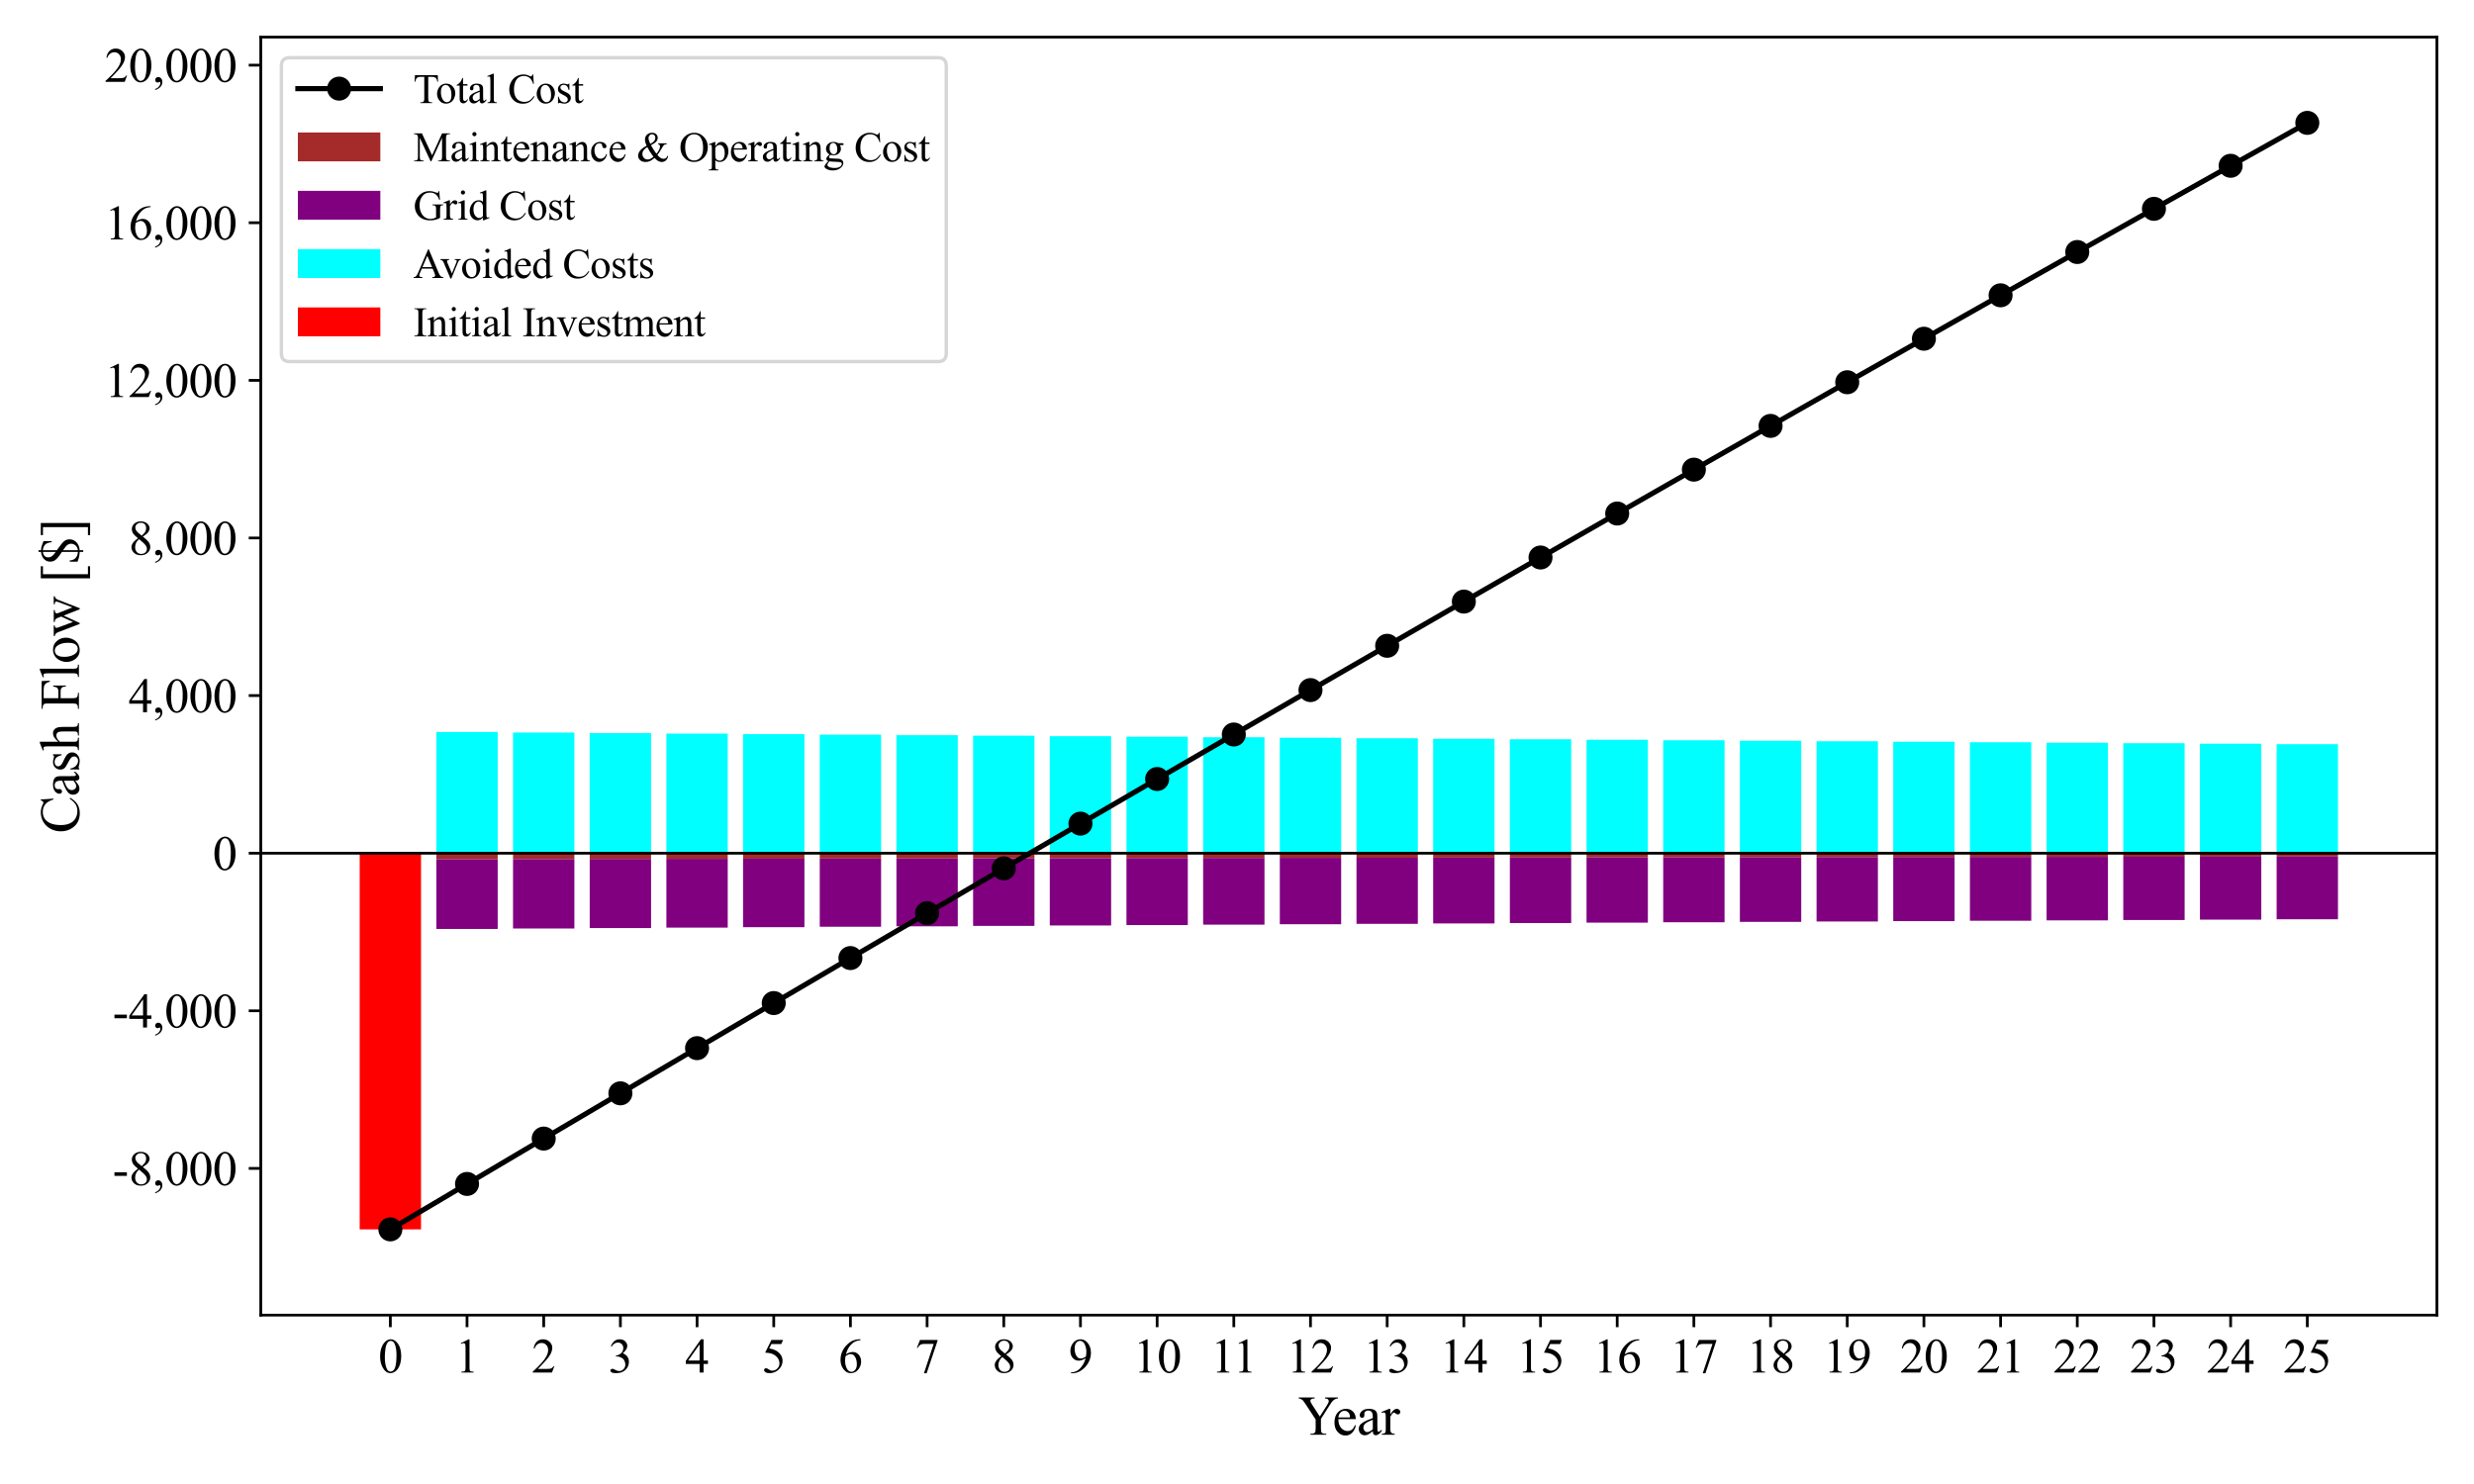 <?xml version="1.0" encoding="utf-8" standalone="no"?>
<!DOCTYPE svg PUBLIC "-//W3C//DTD SVG 1.1//EN"
  "http://www.w3.org/Graphics/SVG/1.1/DTD/svg11.dtd">
<svg xmlns:xlink="http://www.w3.org/1999/xlink" width="720pt" height="432pt" viewBox="0 0 720 432" xmlns="http://www.w3.org/2000/svg" version="1.1">
 <defs>
  <style type="text/css">*{stroke-linejoin: round; stroke-linecap: butt}</style>
 </defs>
 <g id="figure_1">
  <g id="patch_1">
   <path d="M 0 432 
L 720 432 
L 720 0 
L 0 0 
z
" style="fill: #ffffff"/>
  </g>
  <g id="axes_1">
   <g id="patch_2">
    <path d="M 75.89 382.84 
L 709.2 382.84 
L 709.2 10.8 
L 75.89 10.8 
z
" style="fill: #ffffff"/>
   </g>
   <g id="patch_3">
    <path d="M 126.992 248.369 
L 144.844 248.369 
L 144.844 250.136 
L 126.992 250.136 
z
" clip-path="url(#pcec6533dca)" style="fill: #a52a2a"/>
   </g>
   <g id="patch_4">
    <path d="M 149.308 248.369 
L 167.16 248.369 
L 167.16 250.094 
L 149.308 250.094 
z
" clip-path="url(#pcec6533dca)" style="fill: #a52a2a"/>
   </g>
   <g id="patch_5">
    <path d="M 171.623 248.369 
L 189.475 248.369 
L 189.475 250.053 
L 171.623 250.053 
z
" clip-path="url(#pcec6533dca)" style="fill: #a52a2a"/>
   </g>
   <g id="patch_6">
    <path d="M 193.938 248.369 
L 211.791 248.369 
L 211.791 250.012 
L 193.938 250.012 
z
" clip-path="url(#pcec6533dca)" style="fill: #a52a2a"/>
   </g>
   <g id="patch_7">
    <path d="M 216.254 248.369 
L 234.106 248.369 
L 234.106 249.973 
L 216.254 249.973 
z
" clip-path="url(#pcec6533dca)" style="fill: #a52a2a"/>
   </g>
   <g id="patch_8">
    <path d="M 238.569 248.369 
L 256.421 248.369 
L 256.421 249.935 
L 238.569 249.935 
z
" clip-path="url(#pcec6533dca)" style="fill: #a52a2a"/>
   </g>
   <g id="patch_9">
    <path d="M 260.884 248.369 
L 278.737 248.369 
L 278.737 249.897 
L 260.884 249.897 
z
" clip-path="url(#pcec6533dca)" style="fill: #a52a2a"/>
   </g>
   <g id="patch_10">
    <path d="M 283.2 248.369 
L 301.052 248.369 
L 301.052 249.86 
L 283.2 249.86 
z
" clip-path="url(#pcec6533dca)" style="fill: #a52a2a"/>
   </g>
   <g id="patch_11">
    <path d="M 305.515 248.369 
L 323.367 248.369 
L 323.367 249.825 
L 305.515 249.825 
z
" clip-path="url(#pcec6533dca)" style="fill: #a52a2a"/>
   </g>
   <g id="patch_12">
    <path d="M 327.83 248.369 
L 345.683 248.369 
L 345.683 249.79 
L 327.83 249.79 
z
" clip-path="url(#pcec6533dca)" style="fill: #a52a2a"/>
   </g>
   <g id="patch_13">
    <path d="M 350.146 248.369 
L 367.998 248.369 
L 367.998 249.756 
L 350.146 249.756 
z
" clip-path="url(#pcec6533dca)" style="fill: #a52a2a"/>
   </g>
   <g id="patch_14">
    <path d="M 372.461 248.369 
L 390.313 248.369 
L 390.313 249.723 
L 372.461 249.723 
z
" clip-path="url(#pcec6533dca)" style="fill: #a52a2a"/>
   </g>
   <g id="patch_15">
    <path d="M 394.777 248.369 
L 412.629 248.369 
L 412.629 249.69 
L 394.777 249.69 
z
" clip-path="url(#pcec6533dca)" style="fill: #a52a2a"/>
   </g>
   <g id="patch_16">
    <path d="M 417.092 248.369 
L 434.944 248.369 
L 434.944 249.659 
L 417.092 249.659 
z
" clip-path="url(#pcec6533dca)" style="fill: #a52a2a"/>
   </g>
   <g id="patch_17">
    <path d="M 439.407 248.369 
L 457.26 248.369 
L 457.26 249.628 
L 439.407 249.628 
z
" clip-path="url(#pcec6533dca)" style="fill: #a52a2a"/>
   </g>
   <g id="patch_18">
    <path d="M 461.723 248.369 
L 479.575 248.369 
L 479.575 249.598 
L 461.723 249.598 
z
" clip-path="url(#pcec6533dca)" style="fill: #a52a2a"/>
   </g>
   <g id="patch_19">
    <path d="M 484.038 248.369 
L 501.89 248.369 
L 501.89 249.568 
L 484.038 249.568 
z
" clip-path="url(#pcec6533dca)" style="fill: #a52a2a"/>
   </g>
   <g id="patch_20">
    <path d="M 506.353 248.369 
L 524.206 248.369 
L 524.206 249.54 
L 506.353 249.54 
z
" clip-path="url(#pcec6533dca)" style="fill: #a52a2a"/>
   </g>
   <g id="patch_21">
    <path d="M 528.669 248.369 
L 546.521 248.369 
L 546.521 249.512 
L 528.669 249.512 
z
" clip-path="url(#pcec6533dca)" style="fill: #a52a2a"/>
   </g>
   <g id="patch_22">
    <path d="M 550.984 248.369 
L 568.836 248.369 
L 568.836 249.484 
L 550.984 249.484 
z
" clip-path="url(#pcec6533dca)" style="fill: #a52a2a"/>
   </g>
   <g id="patch_23">
    <path d="M 573.299 248.369 
L 591.152 248.369 
L 591.152 249.458 
L 573.299 249.458 
z
" clip-path="url(#pcec6533dca)" style="fill: #a52a2a"/>
   </g>
   <g id="patch_24">
    <path d="M 595.615 248.369 
L 613.467 248.369 
L 613.467 249.432 
L 595.615 249.432 
z
" clip-path="url(#pcec6533dca)" style="fill: #a52a2a"/>
   </g>
   <g id="patch_25">
    <path d="M 617.93 248.369 
L 635.782 248.369 
L 635.782 249.406 
L 617.93 249.406 
z
" clip-path="url(#pcec6533dca)" style="fill: #a52a2a"/>
   </g>
   <g id="patch_26">
    <path d="M 640.246 248.369 
L 658.098 248.369 
L 658.098 249.381 
L 640.246 249.381 
z
" clip-path="url(#pcec6533dca)" style="fill: #a52a2a"/>
   </g>
   <g id="patch_27">
    <path d="M 662.561 248.369 
L 680.413 248.369 
L 680.413 249.357 
L 662.561 249.357 
z
" clip-path="url(#pcec6533dca)" style="fill: #a52a2a"/>
   </g>
   <g id="patch_28">
    <path d="M 126.992 250.136 
L 144.844 250.136 
L 144.844 270.423 
L 126.992 270.423 
z
" clip-path="url(#pcec6533dca)" style="fill: #800080"/>
   </g>
   <g id="patch_29">
    <path d="M 149.308 250.094 
L 167.16 250.094 
L 167.16 270.291 
L 149.308 270.291 
z
" clip-path="url(#pcec6533dca)" style="fill: #800080"/>
   </g>
   <g id="patch_30">
    <path d="M 171.623 250.053 
L 189.475 250.053 
L 189.475 270.161 
L 171.623 270.161 
z
" clip-path="url(#pcec6533dca)" style="fill: #800080"/>
   </g>
   <g id="patch_31">
    <path d="M 193.938 250.012 
L 211.791 250.012 
L 211.791 270.032 
L 193.938 270.032 
z
" clip-path="url(#pcec6533dca)" style="fill: #800080"/>
   </g>
   <g id="patch_32">
    <path d="M 216.254 249.973 
L 234.106 249.973 
L 234.106 269.905 
L 216.254 269.905 
z
" clip-path="url(#pcec6533dca)" style="fill: #800080"/>
   </g>
   <g id="patch_33">
    <path d="M 238.569 249.935 
L 256.421 249.935 
L 256.421 269.779 
L 238.569 269.779 
z
" clip-path="url(#pcec6533dca)" style="fill: #800080"/>
   </g>
   <g id="patch_34">
    <path d="M 260.884 249.897 
L 278.737 249.897 
L 278.737 269.654 
L 260.884 269.654 
z
" clip-path="url(#pcec6533dca)" style="fill: #800080"/>
   </g>
   <g id="patch_35">
    <path d="M 283.2 249.86 
L 301.052 249.86 
L 301.052 269.53 
L 283.2 269.53 
z
" clip-path="url(#pcec6533dca)" style="fill: #800080"/>
   </g>
   <g id="patch_36">
    <path d="M 305.515 249.825 
L 323.367 249.825 
L 323.367 269.408 
L 305.515 269.408 
z
" clip-path="url(#pcec6533dca)" style="fill: #800080"/>
   </g>
   <g id="patch_37">
    <path d="M 327.83 249.79 
L 345.683 249.79 
L 345.683 269.287 
L 327.83 269.287 
z
" clip-path="url(#pcec6533dca)" style="fill: #800080"/>
   </g>
   <g id="patch_38">
    <path d="M 350.146 249.756 
L 367.998 249.756 
L 367.998 269.167 
L 350.146 269.167 
z
" clip-path="url(#pcec6533dca)" style="fill: #800080"/>
   </g>
   <g id="patch_39">
    <path d="M 372.461 249.723 
L 390.313 249.723 
L 390.313 269.049 
L 372.461 269.049 
z
" clip-path="url(#pcec6533dca)" style="fill: #800080"/>
   </g>
   <g id="patch_40">
    <path d="M 394.777 249.69 
L 412.629 249.69 
L 412.629 268.931 
L 394.777 268.931 
z
" clip-path="url(#pcec6533dca)" style="fill: #800080"/>
   </g>
   <g id="patch_41">
    <path d="M 417.092 249.659 
L 434.944 249.659 
L 434.944 268.815 
L 417.092 268.815 
z
" clip-path="url(#pcec6533dca)" style="fill: #800080"/>
   </g>
   <g id="patch_42">
    <path d="M 439.407 249.628 
L 457.26 249.628 
L 457.26 268.7 
L 439.407 268.7 
z
" clip-path="url(#pcec6533dca)" style="fill: #800080"/>
   </g>
   <g id="patch_43">
    <path d="M 461.723 249.598 
L 479.575 249.598 
L 479.575 268.585 
L 461.723 268.585 
z
" clip-path="url(#pcec6533dca)" style="fill: #800080"/>
   </g>
   <g id="patch_44">
    <path d="M 484.038 249.568 
L 501.89 249.568 
L 501.89 268.472 
L 484.038 268.472 
z
" clip-path="url(#pcec6533dca)" style="fill: #800080"/>
   </g>
   <g id="patch_45">
    <path d="M 506.353 249.54 
L 524.206 249.54 
L 524.206 268.361 
L 506.353 268.361 
z
" clip-path="url(#pcec6533dca)" style="fill: #800080"/>
   </g>
   <g id="patch_46">
    <path d="M 528.669 249.512 
L 546.521 249.512 
L 546.521 268.25 
L 528.669 268.25 
z
" clip-path="url(#pcec6533dca)" style="fill: #800080"/>
   </g>
   <g id="patch_47">
    <path d="M 550.984 249.484 
L 568.836 249.484 
L 568.836 268.14 
L 550.984 268.14 
z
" clip-path="url(#pcec6533dca)" style="fill: #800080"/>
   </g>
   <g id="patch_48">
    <path d="M 573.299 249.458 
L 591.152 249.458 
L 591.152 268.031 
L 573.299 268.031 
z
" clip-path="url(#pcec6533dca)" style="fill: #800080"/>
   </g>
   <g id="patch_49">
    <path d="M 595.615 249.432 
L 613.467 249.432 
L 613.467 267.923 
L 595.615 267.923 
z
" clip-path="url(#pcec6533dca)" style="fill: #800080"/>
   </g>
   <g id="patch_50">
    <path d="M 617.93 249.406 
L 635.782 249.406 
L 635.782 267.816 
L 617.93 267.816 
z
" clip-path="url(#pcec6533dca)" style="fill: #800080"/>
   </g>
   <g id="patch_51">
    <path d="M 640.246 249.381 
L 658.098 249.381 
L 658.098 267.711 
L 640.246 267.711 
z
" clip-path="url(#pcec6533dca)" style="fill: #800080"/>
   </g>
   <g id="patch_52">
    <path d="M 662.561 249.357 
L 680.413 249.357 
L 680.413 267.606 
L 662.561 267.606 
z
" clip-path="url(#pcec6533dca)" style="fill: #800080"/>
   </g>
   <g id="patch_53">
    <path d="M 126.992 248.369 
L 144.844 248.369 
L 144.844 213.089 
L 126.992 213.089 
z
" clip-path="url(#pcec6533dca)" style="fill: #00ffff"/>
   </g>
   <g id="patch_54">
    <path d="M 149.308 248.369 
L 167.16 248.369 
L 167.16 213.245 
L 149.308 213.245 
z
" clip-path="url(#pcec6533dca)" style="fill: #00ffff"/>
   </g>
   <g id="patch_55">
    <path d="M 171.623 248.369 
L 189.475 248.369 
L 189.475 213.399 
L 171.623 213.399 
z
" clip-path="url(#pcec6533dca)" style="fill: #00ffff"/>
   </g>
   <g id="patch_56">
    <path d="M 193.938 248.369 
L 211.791 248.369 
L 211.791 213.553 
L 193.938 213.553 
z
" clip-path="url(#pcec6533dca)" style="fill: #00ffff"/>
   </g>
   <g id="patch_57">
    <path d="M 216.254 248.369 
L 234.106 248.369 
L 234.106 213.707 
L 216.254 213.707 
z
" clip-path="url(#pcec6533dca)" style="fill: #00ffff"/>
   </g>
   <g id="patch_58">
    <path d="M 238.569 248.369 
L 256.421 248.369 
L 256.421 213.859 
L 238.569 213.859 
z
" clip-path="url(#pcec6533dca)" style="fill: #00ffff"/>
   </g>
   <g id="patch_59">
    <path d="M 260.884 248.369 
L 278.737 248.369 
L 278.737 214.011 
L 260.884 214.011 
z
" clip-path="url(#pcec6533dca)" style="fill: #00ffff"/>
   </g>
   <g id="patch_60">
    <path d="M 283.2 248.369 
L 301.052 248.369 
L 301.052 214.162 
L 283.2 214.162 
z
" clip-path="url(#pcec6533dca)" style="fill: #00ffff"/>
   </g>
   <g id="patch_61">
    <path d="M 305.515 248.369 
L 323.367 248.369 
L 323.367 214.313 
L 305.515 214.313 
z
" clip-path="url(#pcec6533dca)" style="fill: #00ffff"/>
   </g>
   <g id="patch_62">
    <path d="M 327.83 248.369 
L 345.683 248.369 
L 345.683 214.463 
L 327.83 214.463 
z
" clip-path="url(#pcec6533dca)" style="fill: #00ffff"/>
   </g>
   <g id="patch_63">
    <path d="M 350.146 248.369 
L 367.998 248.369 
L 367.998 214.612 
L 350.146 214.612 
z
" clip-path="url(#pcec6533dca)" style="fill: #00ffff"/>
   </g>
   <g id="patch_64">
    <path d="M 372.461 248.369 
L 390.313 248.369 
L 390.313 214.761 
L 372.461 214.761 
z
" clip-path="url(#pcec6533dca)" style="fill: #00ffff"/>
   </g>
   <g id="patch_65">
    <path d="M 394.777 248.369 
L 412.629 248.369 
L 412.629 214.909 
L 394.777 214.909 
z
" clip-path="url(#pcec6533dca)" style="fill: #00ffff"/>
   </g>
   <g id="patch_66">
    <path d="M 417.092 248.369 
L 434.944 248.369 
L 434.944 215.056 
L 417.092 215.056 
z
" clip-path="url(#pcec6533dca)" style="fill: #00ffff"/>
   </g>
   <g id="patch_67">
    <path d="M 439.407 248.369 
L 457.26 248.369 
L 457.26 215.202 
L 439.407 215.202 
z
" clip-path="url(#pcec6533dca)" style="fill: #00ffff"/>
   </g>
   <g id="patch_68">
    <path d="M 461.723 248.369 
L 479.575 248.369 
L 479.575 215.348 
L 461.723 215.348 
z
" clip-path="url(#pcec6533dca)" style="fill: #00ffff"/>
   </g>
   <g id="patch_69">
    <path d="M 484.038 248.369 
L 501.89 248.369 
L 501.89 215.494 
L 484.038 215.494 
z
" clip-path="url(#pcec6533dca)" style="fill: #00ffff"/>
   </g>
   <g id="patch_70">
    <path d="M 506.353 248.369 
L 524.206 248.369 
L 524.206 215.638 
L 506.353 215.638 
z
" clip-path="url(#pcec6533dca)" style="fill: #00ffff"/>
   </g>
   <g id="patch_71">
    <path d="M 528.669 248.369 
L 546.521 248.369 
L 546.521 215.783 
L 528.669 215.783 
z
" clip-path="url(#pcec6533dca)" style="fill: #00ffff"/>
   </g>
   <g id="patch_72">
    <path d="M 550.984 248.369 
L 568.836 248.369 
L 568.836 215.926 
L 550.984 215.926 
z
" clip-path="url(#pcec6533dca)" style="fill: #00ffff"/>
   </g>
   <g id="patch_73">
    <path d="M 573.299 248.369 
L 591.152 248.369 
L 591.152 216.069 
L 573.299 216.069 
z
" clip-path="url(#pcec6533dca)" style="fill: #00ffff"/>
   </g>
   <g id="patch_74">
    <path d="M 595.615 248.369 
L 613.467 248.369 
L 613.467 216.211 
L 595.615 216.211 
z
" clip-path="url(#pcec6533dca)" style="fill: #00ffff"/>
   </g>
   <g id="patch_75">
    <path d="M 617.93 248.369 
L 635.782 248.369 
L 635.782 216.353 
L 617.93 216.353 
z
" clip-path="url(#pcec6533dca)" style="fill: #00ffff"/>
   </g>
   <g id="patch_76">
    <path d="M 640.246 248.369 
L 658.098 248.369 
L 658.098 216.493 
L 640.246 216.493 
z
" clip-path="url(#pcec6533dca)" style="fill: #00ffff"/>
   </g>
   <g id="patch_77">
    <path d="M 662.561 248.369 
L 680.413 248.369 
L 680.413 216.634 
L 662.561 216.634 
z
" clip-path="url(#pcec6533dca)" style="fill: #00ffff"/>
   </g>
   <g id="patch_78">
    <path d="M 104.677 248.369 
L 122.529 248.369 
L 122.529 357.876 
L 104.677 357.876 
z
" clip-path="url(#pcec6533dca)" style="fill: #ff0000"/>
   </g>
   <g id="matplotlib.axis_1">
    <g id="xtick_1">
     <g id="line2d_1">
      <defs>
       <path id="m091f52f688" d="M 0 0 
L 0 3.5 
" style="stroke: #000000; stroke-width: 0.8"/>
      </defs>
      <g>
       <use xlink:href="#m091f52f688" x="113.603" y="382.84" style="stroke: #000000; stroke-width: 0.8"/>
      </g>
     </g>
     <g id="text_1">
      <!-- 0 -->
      <g transform="translate(110.103 399.561) scale(0.14 -0.14)">
       <defs>
        <path id="TimesNewRomanPSMT-30" d="M 231 2094 
Q 231 2819 450 3342 
Q 669 3866 1031 4122 
Q 1313 4325 1613 4325 
Q 2100 4325 2488 3828 
Q 2972 3213 2972 2159 
Q 2972 1422 2759 906 
Q 2547 391 2217 158 
Q 1888 -75 1581 -75 
Q 975 -75 572 641 
Q 231 1244 231 2094 
z
M 844 2016 
Q 844 1141 1059 588 
Q 1238 122 1591 122 
Q 1759 122 1940 273 
Q 2122 425 2216 781 
Q 2359 1319 2359 2297 
Q 2359 3022 2209 3506 
Q 2097 3866 1919 4016 
Q 1791 4119 1609 4119 
Q 1397 4119 1231 3928 
Q 1006 3669 925 3112 
Q 844 2556 844 2016 
z
" transform="scale(0.016)"/>
       </defs>
       <use xlink:href="#TimesNewRomanPSMT-30"/>
      </g>
     </g>
    </g>
    <g id="xtick_2">
     <g id="line2d_2">
      <g>
       <use xlink:href="#m091f52f688" x="135.918" y="382.84" style="stroke: #000000; stroke-width: 0.8"/>
      </g>
     </g>
     <g id="text_2">
      <!-- 1 -->
      <g transform="translate(132.418 399.561) scale(0.14 -0.14)">
       <defs>
        <path id="TimesNewRomanPSMT-31" d="M 750 3822 
L 1781 4325 
L 1884 4325 
L 1884 747 
Q 1884 391 1914 303 
Q 1944 216 2037 169 
Q 2131 122 2419 116 
L 2419 0 
L 825 0 
L 825 116 
Q 1125 122 1212 167 
Q 1300 213 1334 289 
Q 1369 366 1369 747 
L 1369 3034 
Q 1369 3497 1338 3628 
Q 1316 3728 1258 3775 
Q 1200 3822 1119 3822 
Q 1003 3822 797 3725 
L 750 3822 
z
" transform="scale(0.016)"/>
       </defs>
       <use xlink:href="#TimesNewRomanPSMT-31"/>
      </g>
     </g>
    </g>
    <g id="xtick_3">
     <g id="line2d_3">
      <g>
       <use xlink:href="#m091f52f688" x="158.234" y="382.84" style="stroke: #000000; stroke-width: 0.8"/>
      </g>
     </g>
     <g id="text_3">
      <!-- 2 -->
      <g transform="translate(154.734 399.561) scale(0.14 -0.14)">
       <defs>
        <path id="TimesNewRomanPSMT-32" d="M 2934 816 
L 2638 0 
L 138 0 
L 138 116 
Q 1241 1122 1691 1759 
Q 2141 2397 2141 2925 
Q 2141 3328 1894 3587 
Q 1647 3847 1303 3847 
Q 991 3847 742 3664 
Q 494 3481 375 3128 
L 259 3128 
Q 338 3706 661 4015 
Q 984 4325 1469 4325 
Q 1984 4325 2329 3994 
Q 2675 3663 2675 3213 
Q 2675 2891 2525 2569 
Q 2294 2063 1775 1497 
Q 997 647 803 472 
L 1909 472 
Q 2247 472 2383 497 
Q 2519 522 2628 598 
Q 2738 675 2819 816 
L 2934 816 
z
" transform="scale(0.016)"/>
       </defs>
       <use xlink:href="#TimesNewRomanPSMT-32"/>
      </g>
     </g>
    </g>
    <g id="xtick_4">
     <g id="line2d_4">
      <g>
       <use xlink:href="#m091f52f688" x="180.549" y="382.84" style="stroke: #000000; stroke-width: 0.8"/>
      </g>
     </g>
     <g id="text_4">
      <!-- 3 -->
      <g transform="translate(177.049 399.561) scale(0.14 -0.14)">
       <defs>
        <path id="TimesNewRomanPSMT-33" d="M 325 3431 
Q 506 3859 782 4092 
Q 1059 4325 1472 4325 
Q 1981 4325 2253 3994 
Q 2459 3747 2459 3466 
Q 2459 3003 1878 2509 
Q 2269 2356 2469 2072 
Q 2669 1788 2669 1403 
Q 2669 853 2319 450 
Q 1863 -75 997 -75 
Q 569 -75 414 31 
Q 259 138 259 259 
Q 259 350 332 419 
Q 406 488 509 488 
Q 588 488 669 463 
Q 722 447 909 348 
Q 1097 250 1169 231 
Q 1284 197 1416 197 
Q 1734 197 1970 444 
Q 2206 691 2206 1028 
Q 2206 1275 2097 1509 
Q 2016 1684 1919 1775 
Q 1784 1900 1550 2001 
Q 1316 2103 1072 2103 
L 972 2103 
L 972 2197 
Q 1219 2228 1467 2375 
Q 1716 2522 1828 2728 
Q 1941 2934 1941 3181 
Q 1941 3503 1739 3701 
Q 1538 3900 1238 3900 
Q 753 3900 428 3381 
L 325 3431 
z
" transform="scale(0.016)"/>
       </defs>
       <use xlink:href="#TimesNewRomanPSMT-33"/>
      </g>
     </g>
    </g>
    <g id="xtick_5">
     <g id="line2d_5">
      <g>
       <use xlink:href="#m091f52f688" x="202.864" y="382.84" style="stroke: #000000; stroke-width: 0.8"/>
      </g>
     </g>
     <g id="text_5">
      <!-- 4 -->
      <g transform="translate(199.364 399.561) scale(0.14 -0.14)">
       <defs>
        <path id="TimesNewRomanPSMT-34" d="M 2978 1563 
L 2978 1119 
L 2409 1119 
L 2409 0 
L 1894 0 
L 1894 1119 
L 100 1119 
L 100 1519 
L 2066 4325 
L 2409 4325 
L 2409 1563 
L 2978 1563 
z
M 1894 1563 
L 1894 3666 
L 406 1563 
L 1894 1563 
z
" transform="scale(0.016)"/>
       </defs>
       <use xlink:href="#TimesNewRomanPSMT-34"/>
      </g>
     </g>
    </g>
    <g id="xtick_6">
     <g id="line2d_6">
      <g>
       <use xlink:href="#m091f52f688" x="225.18" y="382.84" style="stroke: #000000; stroke-width: 0.8"/>
      </g>
     </g>
     <g id="text_6">
      <!-- 5 -->
      <g transform="translate(221.68 399.561) scale(0.14 -0.14)">
       <defs>
        <path id="TimesNewRomanPSMT-35" d="M 2778 4238 
L 2534 3706 
L 1259 3706 
L 981 3138 
Q 1809 3016 2294 2522 
Q 2709 2097 2709 1522 
Q 2709 1188 2573 903 
Q 2438 619 2231 419 
Q 2025 219 1772 97 
Q 1413 -75 1034 -75 
Q 653 -75 479 54 
Q 306 184 306 341 
Q 306 428 378 495 
Q 450 563 559 563 
Q 641 563 702 538 
Q 763 513 909 409 
Q 1144 247 1384 247 
Q 1750 247 2026 523 
Q 2303 800 2303 1197 
Q 2303 1581 2056 1914 
Q 1809 2247 1375 2428 
Q 1034 2569 447 2591 
L 1259 4238 
L 2778 4238 
z
" transform="scale(0.016)"/>
       </defs>
       <use xlink:href="#TimesNewRomanPSMT-35"/>
      </g>
     </g>
    </g>
    <g id="xtick_7">
     <g id="line2d_7">
      <g>
       <use xlink:href="#m091f52f688" x="247.495" y="382.84" style="stroke: #000000; stroke-width: 0.8"/>
      </g>
     </g>
     <g id="text_7">
      <!-- 6 -->
      <g transform="translate(243.995 399.561) scale(0.14 -0.14)">
       <defs>
        <path id="TimesNewRomanPSMT-36" d="M 2869 4325 
L 2869 4209 
Q 2456 4169 2195 4045 
Q 1934 3922 1679 3669 
Q 1425 3416 1258 3105 
Q 1091 2794 978 2366 
Q 1428 2675 1881 2675 
Q 2316 2675 2634 2325 
Q 2953 1975 2953 1425 
Q 2953 894 2631 456 
Q 2244 -75 1606 -75 
Q 1172 -75 869 213 
Q 275 772 275 1663 
Q 275 2231 503 2743 
Q 731 3256 1154 3653 
Q 1578 4050 1965 4187 
Q 2353 4325 2688 4325 
L 2869 4325 
z
M 925 2138 
Q 869 1716 869 1456 
Q 869 1156 980 804 
Q 1091 453 1309 247 
Q 1469 100 1697 100 
Q 1969 100 2183 356 
Q 2397 613 2397 1088 
Q 2397 1622 2184 2012 
Q 1972 2403 1581 2403 
Q 1463 2403 1327 2353 
Q 1191 2303 925 2138 
z
" transform="scale(0.016)"/>
       </defs>
       <use xlink:href="#TimesNewRomanPSMT-36"/>
      </g>
     </g>
    </g>
    <g id="xtick_8">
     <g id="line2d_8">
      <g>
       <use xlink:href="#m091f52f688" x="269.811" y="382.84" style="stroke: #000000; stroke-width: 0.8"/>
      </g>
     </g>
     <g id="text_8">
      <!-- 7 -->
      <g transform="translate(266.311 399.561) scale(0.14 -0.14)">
       <defs>
        <path id="TimesNewRomanPSMT-37" d="M 644 4238 
L 2916 4238 
L 2916 4119 
L 1503 -88 
L 1153 -88 
L 2419 3728 
L 1253 3728 
Q 900 3728 750 3644 
Q 488 3500 328 3200 
L 238 3234 
L 644 4238 
z
" transform="scale(0.016)"/>
       </defs>
       <use xlink:href="#TimesNewRomanPSMT-37"/>
      </g>
     </g>
    </g>
    <g id="xtick_9">
     <g id="line2d_9">
      <g>
       <use xlink:href="#m091f52f688" x="292.126" y="382.84" style="stroke: #000000; stroke-width: 0.8"/>
      </g>
     </g>
     <g id="text_9">
      <!-- 8 -->
      <g transform="translate(288.626 399.561) scale(0.14 -0.14)">
       <defs>
        <path id="TimesNewRomanPSMT-38" d="M 1228 2134 
Q 725 2547 579 2797 
Q 434 3047 434 3316 
Q 434 3728 753 4026 
Q 1072 4325 1600 4325 
Q 2113 4325 2425 4047 
Q 2738 3769 2738 3413 
Q 2738 3175 2569 2928 
Q 2400 2681 1866 2347 
Q 2416 1922 2594 1678 
Q 2831 1359 2831 1006 
Q 2831 559 2490 242 
Q 2150 -75 1597 -75 
Q 994 -75 656 303 
Q 388 606 388 966 
Q 388 1247 577 1523 
Q 766 1800 1228 2134 
z
M 1719 2469 
Q 2094 2806 2194 3001 
Q 2294 3197 2294 3444 
Q 2294 3772 2109 3958 
Q 1925 4144 1606 4144 
Q 1288 4144 1088 3959 
Q 888 3775 888 3528 
Q 888 3366 970 3203 
Q 1053 3041 1206 2894 
L 1719 2469 
z
M 1375 2016 
Q 1116 1797 991 1539 
Q 866 1281 866 981 
Q 866 578 1086 336 
Q 1306 94 1647 94 
Q 1984 94 2187 284 
Q 2391 475 2391 747 
Q 2391 972 2272 1150 
Q 2050 1481 1375 2016 
z
" transform="scale(0.016)"/>
       </defs>
       <use xlink:href="#TimesNewRomanPSMT-38"/>
      </g>
     </g>
    </g>
    <g id="xtick_10">
     <g id="line2d_10">
      <g>
       <use xlink:href="#m091f52f688" x="314.441" y="382.84" style="stroke: #000000; stroke-width: 0.8"/>
      </g>
     </g>
     <g id="text_10">
      <!-- 9 -->
      <g transform="translate(310.941 399.561) scale(0.14 -0.14)">
       <defs>
        <path id="TimesNewRomanPSMT-39" d="M 338 -88 
L 338 28 
Q 744 34 1094 217 
Q 1444 400 1770 856 
Q 2097 1313 2225 1859 
Q 1734 1544 1338 1544 
Q 891 1544 572 1889 
Q 253 2234 253 2806 
Q 253 3363 572 3797 
Q 956 4325 1575 4325 
Q 2097 4325 2469 3894 
Q 2925 3359 2925 2575 
Q 2925 1869 2578 1258 
Q 2231 647 1613 244 
Q 1109 -88 516 -88 
L 338 -88 
z
M 2275 2091 
Q 2331 2497 2331 2741 
Q 2331 3044 2228 3395 
Q 2125 3747 1936 3934 
Q 1747 4122 1506 4122 
Q 1228 4122 1018 3872 
Q 809 3622 809 3128 
Q 809 2469 1088 2097 
Q 1291 1828 1588 1828 
Q 1731 1828 1928 1897 
Q 2125 1966 2275 2091 
z
" transform="scale(0.016)"/>
       </defs>
       <use xlink:href="#TimesNewRomanPSMT-39"/>
      </g>
     </g>
    </g>
    <g id="xtick_11">
     <g id="line2d_11">
      <g>
       <use xlink:href="#m091f52f688" x="336.757" y="382.84" style="stroke: #000000; stroke-width: 0.8"/>
      </g>
     </g>
     <g id="text_11">
      <!-- 10 -->
      <g transform="translate(329.757 399.561) scale(0.14 -0.14)">
       <use xlink:href="#TimesNewRomanPSMT-31"/>
       <use xlink:href="#TimesNewRomanPSMT-30" transform="translate(50 0)"/>
      </g>
     </g>
    </g>
    <g id="xtick_12">
     <g id="line2d_12">
      <g>
       <use xlink:href="#m091f52f688" x="359.072" y="382.84" style="stroke: #000000; stroke-width: 0.8"/>
      </g>
     </g>
     <g id="text_12">
      <!-- 11 -->
      <g transform="translate(352.334 399.561) scale(0.14 -0.14)">
       <use xlink:href="#TimesNewRomanPSMT-31"/>
       <use xlink:href="#TimesNewRomanPSMT-31" transform="translate(46.25 0)"/>
      </g>
     </g>
    </g>
    <g id="xtick_13">
     <g id="line2d_13">
      <g>
       <use xlink:href="#m091f52f688" x="381.387" y="382.84" style="stroke: #000000; stroke-width: 0.8"/>
      </g>
     </g>
     <g id="text_13">
      <!-- 12 -->
      <g transform="translate(374.387 399.561) scale(0.14 -0.14)">
       <use xlink:href="#TimesNewRomanPSMT-31"/>
       <use xlink:href="#TimesNewRomanPSMT-32" transform="translate(50 0)"/>
      </g>
     </g>
    </g>
    <g id="xtick_14">
     <g id="line2d_14">
      <g>
       <use xlink:href="#m091f52f688" x="403.703" y="382.84" style="stroke: #000000; stroke-width: 0.8"/>
      </g>
     </g>
     <g id="text_14">
      <!-- 13 -->
      <g transform="translate(396.703 399.561) scale(0.14 -0.14)">
       <use xlink:href="#TimesNewRomanPSMT-31"/>
       <use xlink:href="#TimesNewRomanPSMT-33" transform="translate(50 0)"/>
      </g>
     </g>
    </g>
    <g id="xtick_15">
     <g id="line2d_15">
      <g>
       <use xlink:href="#m091f52f688" x="426.018" y="382.84" style="stroke: #000000; stroke-width: 0.8"/>
      </g>
     </g>
     <g id="text_15">
      <!-- 14 -->
      <g transform="translate(419.018 399.561) scale(0.14 -0.14)">
       <use xlink:href="#TimesNewRomanPSMT-31"/>
       <use xlink:href="#TimesNewRomanPSMT-34" transform="translate(50 0)"/>
      </g>
     </g>
    </g>
    <g id="xtick_16">
     <g id="line2d_16">
      <g>
       <use xlink:href="#m091f52f688" x="448.333" y="382.84" style="stroke: #000000; stroke-width: 0.8"/>
      </g>
     </g>
     <g id="text_16">
      <!-- 15 -->
      <g transform="translate(441.333 399.561) scale(0.14 -0.14)">
       <use xlink:href="#TimesNewRomanPSMT-31"/>
       <use xlink:href="#TimesNewRomanPSMT-35" transform="translate(50 0)"/>
      </g>
     </g>
    </g>
    <g id="xtick_17">
     <g id="line2d_17">
      <g>
       <use xlink:href="#m091f52f688" x="470.649" y="382.84" style="stroke: #000000; stroke-width: 0.8"/>
      </g>
     </g>
     <g id="text_17">
      <!-- 16 -->
      <g transform="translate(463.649 399.561) scale(0.14 -0.14)">
       <use xlink:href="#TimesNewRomanPSMT-31"/>
       <use xlink:href="#TimesNewRomanPSMT-36" transform="translate(50 0)"/>
      </g>
     </g>
    </g>
    <g id="xtick_18">
     <g id="line2d_18">
      <g>
       <use xlink:href="#m091f52f688" x="492.964" y="382.84" style="stroke: #000000; stroke-width: 0.8"/>
      </g>
     </g>
     <g id="text_18">
      <!-- 17 -->
      <g transform="translate(485.964 399.561) scale(0.14 -0.14)">
       <use xlink:href="#TimesNewRomanPSMT-31"/>
       <use xlink:href="#TimesNewRomanPSMT-37" transform="translate(50 0)"/>
      </g>
     </g>
    </g>
    <g id="xtick_19">
     <g id="line2d_19">
      <g>
       <use xlink:href="#m091f52f688" x="515.279" y="382.84" style="stroke: #000000; stroke-width: 0.8"/>
      </g>
     </g>
     <g id="text_19">
      <!-- 18 -->
      <g transform="translate(508.279 399.561) scale(0.14 -0.14)">
       <use xlink:href="#TimesNewRomanPSMT-31"/>
       <use xlink:href="#TimesNewRomanPSMT-38" transform="translate(50 0)"/>
      </g>
     </g>
    </g>
    <g id="xtick_20">
     <g id="line2d_20">
      <g>
       <use xlink:href="#m091f52f688" x="537.595" y="382.84" style="stroke: #000000; stroke-width: 0.8"/>
      </g>
     </g>
     <g id="text_20">
      <!-- 19 -->
      <g transform="translate(530.595 399.561) scale(0.14 -0.14)">
       <use xlink:href="#TimesNewRomanPSMT-31"/>
       <use xlink:href="#TimesNewRomanPSMT-39" transform="translate(50 0)"/>
      </g>
     </g>
    </g>
    <g id="xtick_21">
     <g id="line2d_21">
      <g>
       <use xlink:href="#m091f52f688" x="559.91" y="382.84" style="stroke: #000000; stroke-width: 0.8"/>
      </g>
     </g>
     <g id="text_21">
      <!-- 20 -->
      <g transform="translate(552.91 399.561) scale(0.14 -0.14)">
       <use xlink:href="#TimesNewRomanPSMT-32"/>
       <use xlink:href="#TimesNewRomanPSMT-30" transform="translate(50 0)"/>
      </g>
     </g>
    </g>
    <g id="xtick_22">
     <g id="line2d_22">
      <g>
       <use xlink:href="#m091f52f688" x="582.226" y="382.84" style="stroke: #000000; stroke-width: 0.8"/>
      </g>
     </g>
     <g id="text_22">
      <!-- 21 -->
      <g transform="translate(575.226 399.561) scale(0.14 -0.14)">
       <use xlink:href="#TimesNewRomanPSMT-32"/>
       <use xlink:href="#TimesNewRomanPSMT-31" transform="translate(50 0)"/>
      </g>
     </g>
    </g>
    <g id="xtick_23">
     <g id="line2d_23">
      <g>
       <use xlink:href="#m091f52f688" x="604.541" y="382.84" style="stroke: #000000; stroke-width: 0.8"/>
      </g>
     </g>
     <g id="text_23">
      <!-- 22 -->
      <g transform="translate(597.541 399.561) scale(0.14 -0.14)">
       <use xlink:href="#TimesNewRomanPSMT-32"/>
       <use xlink:href="#TimesNewRomanPSMT-32" transform="translate(50 0)"/>
      </g>
     </g>
    </g>
    <g id="xtick_24">
     <g id="line2d_24">
      <g>
       <use xlink:href="#m091f52f688" x="626.856" y="382.84" style="stroke: #000000; stroke-width: 0.8"/>
      </g>
     </g>
     <g id="text_24">
      <!-- 23 -->
      <g transform="translate(619.856 399.561) scale(0.14 -0.14)">
       <use xlink:href="#TimesNewRomanPSMT-32"/>
       <use xlink:href="#TimesNewRomanPSMT-33" transform="translate(50 0)"/>
      </g>
     </g>
    </g>
    <g id="xtick_25">
     <g id="line2d_25">
      <g>
       <use xlink:href="#m091f52f688" x="649.172" y="382.84" style="stroke: #000000; stroke-width: 0.8"/>
      </g>
     </g>
     <g id="text_25">
      <!-- 24 -->
      <g transform="translate(642.172 399.561) scale(0.14 -0.14)">
       <use xlink:href="#TimesNewRomanPSMT-32"/>
       <use xlink:href="#TimesNewRomanPSMT-34" transform="translate(50 0)"/>
      </g>
     </g>
    </g>
    <g id="xtick_26">
     <g id="line2d_26">
      <g>
       <use xlink:href="#m091f52f688" x="671.487" y="382.84" style="stroke: #000000; stroke-width: 0.8"/>
      </g>
     </g>
     <g id="text_26">
      <!-- 25 -->
      <g transform="translate(664.487 399.561) scale(0.14 -0.14)">
       <use xlink:href="#TimesNewRomanPSMT-32"/>
       <use xlink:href="#TimesNewRomanPSMT-35" transform="translate(50 0)"/>
      </g>
     </g>
    </g>
    <g id="text_27">
     <!-- Year -->
     <g transform="translate(377.801 417.666) scale(0.16 -0.16)">
      <defs>
       <path id="TimesNewRomanPSMT-59" d="M 3050 4238 
L 4528 4238 
L 4528 4122 
L 4447 4122 
Q 4366 4122 4209 4050 
Q 4053 3978 3925 3843 
Q 3797 3709 3609 3406 
L 2588 1797 
L 2588 734 
Q 2588 344 2675 247 
Q 2794 116 3050 116 
L 3188 116 
L 3188 0 
L 1388 0 
L 1388 116 
L 1538 116 
Q 1806 116 1919 278 
Q 1988 378 1988 734 
L 1988 1738 
L 825 3513 
Q 619 3825 545 3903 
Q 472 3981 241 4091 
Q 178 4122 59 4122 
L 59 4238 
L 1872 4238 
L 1872 4122 
L 1778 4122 
Q 1631 4122 1507 4053 
Q 1384 3984 1384 3847 
Q 1384 3734 1575 3441 
L 2459 2075 
L 3291 3381 
Q 3478 3675 3478 3819 
Q 3478 3906 3433 3975 
Q 3388 4044 3303 4083 
Q 3219 4122 3050 4122 
L 3050 4238 
z
" transform="scale(0.016)"/>
       <path id="TimesNewRomanPSMT-65" d="M 681 1784 
Q 678 1147 991 784 
Q 1303 422 1725 422 
Q 2006 422 2214 576 
Q 2422 731 2563 1106 
L 2659 1044 
Q 2594 616 2278 264 
Q 1963 -88 1488 -88 
Q 972 -88 605 314 
Q 238 716 238 1394 
Q 238 2128 614 2539 
Q 991 2950 1559 2950 
Q 2041 2950 2350 2633 
Q 2659 2316 2659 1784 
L 681 1784 
z
M 681 1966 
L 2006 1966 
Q 1991 2241 1941 2353 
Q 1863 2528 1708 2628 
Q 1553 2728 1384 2728 
Q 1125 2728 920 2526 
Q 716 2325 681 1966 
z
" transform="scale(0.016)"/>
       <path id="TimesNewRomanPSMT-61" d="M 1822 413 
Q 1381 72 1269 19 
Q 1100 -59 909 -59 
Q 613 -59 420 144 
Q 228 347 228 678 
Q 228 888 322 1041 
Q 450 1253 767 1440 
Q 1084 1628 1822 1897 
L 1822 2009 
Q 1822 2438 1686 2597 
Q 1550 2756 1291 2756 
Q 1094 2756 978 2650 
Q 859 2544 859 2406 
L 866 2225 
Q 866 2081 792 2003 
Q 719 1925 600 1925 
Q 484 1925 411 2006 
Q 338 2088 338 2228 
Q 338 2497 613 2722 
Q 888 2947 1384 2947 
Q 1766 2947 2009 2819 
Q 2194 2722 2281 2516 
Q 2338 2381 2338 1966 
L 2338 994 
Q 2338 584 2353 492 
Q 2369 400 2405 369 
Q 2441 338 2488 338 
Q 2538 338 2575 359 
Q 2641 400 2828 588 
L 2828 413 
Q 2478 -56 2159 -56 
Q 2006 -56 1915 50 
Q 1825 156 1822 413 
z
M 1822 616 
L 1822 1706 
Q 1350 1519 1213 1441 
Q 966 1303 859 1153 
Q 753 1003 753 825 
Q 753 600 887 451 
Q 1022 303 1197 303 
Q 1434 303 1822 616 
z
" transform="scale(0.016)"/>
       <path id="TimesNewRomanPSMT-72" d="M 1038 2947 
L 1038 2303 
Q 1397 2947 1775 2947 
Q 1947 2947 2059 2842 
Q 2172 2738 2172 2600 
Q 2172 2478 2090 2393 
Q 2009 2309 1897 2309 
Q 1788 2309 1652 2417 
Q 1516 2525 1450 2525 
Q 1394 2525 1328 2463 
Q 1188 2334 1038 2041 
L 1038 669 
Q 1038 431 1097 309 
Q 1138 225 1241 169 
Q 1344 113 1538 113 
L 1538 0 
L 72 0 
L 72 113 
Q 291 113 397 181 
Q 475 231 506 341 
Q 522 394 522 644 
L 522 1753 
Q 522 2253 501 2348 
Q 481 2444 426 2487 
Q 372 2531 291 2531 
Q 194 2531 72 2484 
L 41 2597 
L 906 2947 
L 1038 2947 
z
" transform="scale(0.016)"/>
      </defs>
      <use xlink:href="#TimesNewRomanPSMT-59"/>
      <use xlink:href="#TimesNewRomanPSMT-65" transform="translate(62.217 0)"/>
      <use xlink:href="#TimesNewRomanPSMT-61" transform="translate(106.602 0)"/>
      <use xlink:href="#TimesNewRomanPSMT-72" transform="translate(150.986 0)"/>
     </g>
    </g>
   </g>
   <g id="matplotlib.axis_2">
    <g id="ytick_1">
     <g id="line2d_27">
      <defs>
       <path id="mbc12c2564d" d="M 0 0 
L -3.5 0 
" style="stroke: #000000; stroke-width: 0.8"/>
      </defs>
      <g>
       <use xlink:href="#mbc12c2564d" x="75.89" y="340.131" style="stroke: #000000; stroke-width: 0.8"/>
      </g>
     </g>
     <g id="text_28">
      <!-- -8,000 -->
      <g transform="translate(32.728 344.991) scale(0.14 -0.14)">
       <defs>
        <path id="TimesNewRomanPSMT-2d" d="M 259 1672 
L 1875 1672 
L 1875 1200 
L 259 1200 
L 259 1672 
z
" transform="scale(0.016)"/>
        <path id="TimesNewRomanPSMT-2c" d="M 344 -1066 
L 344 -928 
Q 666 -822 842 -598 
Q 1019 -375 1019 -125 
Q 1019 -66 991 -25 
Q 969 3 947 3 
Q 913 3 797 -59 
Q 741 -88 678 -88 
Q 525 -88 434 3 
Q 344 94 344 253 
Q 344 406 461 515 
Q 578 625 747 625 
Q 953 625 1114 445 
Q 1275 266 1275 -31 
Q 1275 -353 1051 -629 
Q 828 -906 344 -1066 
z
" transform="scale(0.016)"/>
       </defs>
       <use xlink:href="#TimesNewRomanPSMT-2d"/>
       <use xlink:href="#TimesNewRomanPSMT-38" transform="translate(33.301 0)"/>
       <use xlink:href="#TimesNewRomanPSMT-2c" transform="translate(83.301 0)"/>
       <use xlink:href="#TimesNewRomanPSMT-30" transform="translate(108.301 0)"/>
       <use xlink:href="#TimesNewRomanPSMT-30" transform="translate(158.301 0)"/>
       <use xlink:href="#TimesNewRomanPSMT-30" transform="translate(208.301 0)"/>
      </g>
     </g>
    </g>
    <g id="ytick_2">
     <g id="line2d_28">
      <g>
       <use xlink:href="#mbc12c2564d" x="75.89" y="294.25" style="stroke: #000000; stroke-width: 0.8"/>
      </g>
     </g>
     <g id="text_29">
      <!-- -4,000 -->
      <g transform="translate(32.728 299.11) scale(0.14 -0.14)">
       <use xlink:href="#TimesNewRomanPSMT-2d"/>
       <use xlink:href="#TimesNewRomanPSMT-34" transform="translate(33.301 0)"/>
       <use xlink:href="#TimesNewRomanPSMT-2c" transform="translate(83.301 0)"/>
       <use xlink:href="#TimesNewRomanPSMT-30" transform="translate(108.301 0)"/>
       <use xlink:href="#TimesNewRomanPSMT-30" transform="translate(158.301 0)"/>
       <use xlink:href="#TimesNewRomanPSMT-30" transform="translate(208.301 0)"/>
      </g>
     </g>
    </g>
    <g id="ytick_3">
     <g id="line2d_29">
      <g>
       <use xlink:href="#mbc12c2564d" x="75.89" y="248.369" style="stroke: #000000; stroke-width: 0.8"/>
      </g>
     </g>
     <g id="text_30">
      <!-- 0 -->
      <g transform="translate(61.89 253.229) scale(0.14 -0.14)">
       <use xlink:href="#TimesNewRomanPSMT-30"/>
      </g>
     </g>
    </g>
    <g id="ytick_4">
     <g id="line2d_30">
      <g>
       <use xlink:href="#mbc12c2564d" x="75.89" y="202.487" style="stroke: #000000; stroke-width: 0.8"/>
      </g>
     </g>
     <g id="text_31">
      <!-- 4,000 -->
      <g transform="translate(37.39 207.348) scale(0.14 -0.14)">
       <use xlink:href="#TimesNewRomanPSMT-34"/>
       <use xlink:href="#TimesNewRomanPSMT-2c" transform="translate(50 0)"/>
       <use xlink:href="#TimesNewRomanPSMT-30" transform="translate(75 0)"/>
       <use xlink:href="#TimesNewRomanPSMT-30" transform="translate(125 0)"/>
       <use xlink:href="#TimesNewRomanPSMT-30" transform="translate(175 0)"/>
      </g>
     </g>
    </g>
    <g id="ytick_5">
     <g id="line2d_31">
      <g>
       <use xlink:href="#mbc12c2564d" x="75.89" y="156.606" style="stroke: #000000; stroke-width: 0.8"/>
      </g>
     </g>
     <g id="text_32">
      <!-- 8,000 -->
      <g transform="translate(37.39 161.467) scale(0.14 -0.14)">
       <use xlink:href="#TimesNewRomanPSMT-38"/>
       <use xlink:href="#TimesNewRomanPSMT-2c" transform="translate(50 0)"/>
       <use xlink:href="#TimesNewRomanPSMT-30" transform="translate(75 0)"/>
       <use xlink:href="#TimesNewRomanPSMT-30" transform="translate(125 0)"/>
       <use xlink:href="#TimesNewRomanPSMT-30" transform="translate(175 0)"/>
      </g>
     </g>
    </g>
    <g id="ytick_6">
     <g id="line2d_32">
      <g>
       <use xlink:href="#mbc12c2564d" x="75.89" y="110.725" style="stroke: #000000; stroke-width: 0.8"/>
      </g>
     </g>
     <g id="text_33">
      <!-- 12,000 -->
      <g transform="translate(30.39 115.586) scale(0.14 -0.14)">
       <use xlink:href="#TimesNewRomanPSMT-31"/>
       <use xlink:href="#TimesNewRomanPSMT-32" transform="translate(50 0)"/>
       <use xlink:href="#TimesNewRomanPSMT-2c" transform="translate(100 0)"/>
       <use xlink:href="#TimesNewRomanPSMT-30" transform="translate(125 0)"/>
       <use xlink:href="#TimesNewRomanPSMT-30" transform="translate(175 0)"/>
       <use xlink:href="#TimesNewRomanPSMT-30" transform="translate(225 0)"/>
      </g>
     </g>
    </g>
    <g id="ytick_7">
     <g id="line2d_33">
      <g>
       <use xlink:href="#mbc12c2564d" x="75.89" y="64.844" style="stroke: #000000; stroke-width: 0.8"/>
      </g>
     </g>
     <g id="text_34">
      <!-- 16,000 -->
      <g transform="translate(30.39 69.705) scale(0.14 -0.14)">
       <use xlink:href="#TimesNewRomanPSMT-31"/>
       <use xlink:href="#TimesNewRomanPSMT-36" transform="translate(50 0)"/>
       <use xlink:href="#TimesNewRomanPSMT-2c" transform="translate(100 0)"/>
       <use xlink:href="#TimesNewRomanPSMT-30" transform="translate(125 0)"/>
       <use xlink:href="#TimesNewRomanPSMT-30" transform="translate(175 0)"/>
       <use xlink:href="#TimesNewRomanPSMT-30" transform="translate(225 0)"/>
      </g>
     </g>
    </g>
    <g id="ytick_8">
     <g id="line2d_34">
      <g>
       <use xlink:href="#mbc12c2564d" x="75.89" y="18.963" style="stroke: #000000; stroke-width: 0.8"/>
      </g>
     </g>
     <g id="text_35">
      <!-- 20,000 -->
      <g transform="translate(30.39 23.823) scale(0.14 -0.14)">
       <use xlink:href="#TimesNewRomanPSMT-32"/>
       <use xlink:href="#TimesNewRomanPSMT-30" transform="translate(50 0)"/>
       <use xlink:href="#TimesNewRomanPSMT-2c" transform="translate(100 0)"/>
       <use xlink:href="#TimesNewRomanPSMT-30" transform="translate(125 0)"/>
       <use xlink:href="#TimesNewRomanPSMT-30" transform="translate(175 0)"/>
       <use xlink:href="#TimesNewRomanPSMT-30" transform="translate(225 0)"/>
      </g>
     </g>
    </g>
    <g id="text_36">
     <!-- Cash Flow [$] -->
     <g transform="translate(22.968 242.597) rotate(-90) scale(0.16 -0.16)">
      <defs>
       <path id="TimesNewRomanPSMT-43" d="M 3853 4334 
L 3950 2894 
L 3853 2894 
Q 3659 3541 3300 3825 
Q 2941 4109 2438 4109 
Q 2016 4109 1675 3895 
Q 1334 3681 1139 3212 
Q 944 2744 944 2047 
Q 944 1472 1128 1050 
Q 1313 628 1683 403 
Q 2053 178 2528 178 
Q 2941 178 3256 354 
Q 3572 531 3950 1056 
L 4047 994 
Q 3728 428 3303 165 
Q 2878 -97 2294 -97 
Q 1241 -97 663 684 
Q 231 1266 231 2053 
Q 231 2688 515 3219 
Q 800 3750 1298 4042 
Q 1797 4334 2388 4334 
Q 2847 4334 3294 4109 
Q 3425 4041 3481 4041 
Q 3566 4041 3628 4100 
Q 3709 4184 3744 4334 
L 3853 4334 
z
" transform="scale(0.016)"/>
       <path id="TimesNewRomanPSMT-73" d="M 2050 2947 
L 2050 1972 
L 1947 1972 
Q 1828 2431 1642 2597 
Q 1456 2763 1169 2763 
Q 950 2763 815 2647 
Q 681 2531 681 2391 
Q 681 2216 781 2091 
Q 878 1963 1175 1819 
L 1631 1597 
Q 2266 1288 2266 781 
Q 2266 391 1970 151 
Q 1675 -88 1309 -88 
Q 1047 -88 709 6 
Q 606 38 541 38 
Q 469 38 428 -44 
L 325 -44 
L 325 978 
L 428 978 
Q 516 541 762 319 
Q 1009 97 1316 97 
Q 1531 97 1667 223 
Q 1803 350 1803 528 
Q 1803 744 1651 891 
Q 1500 1038 1047 1263 
Q 594 1488 453 1669 
Q 313 1847 313 2119 
Q 313 2472 555 2709 
Q 797 2947 1181 2947 
Q 1350 2947 1591 2875 
Q 1750 2828 1803 2828 
Q 1853 2828 1881 2850 
Q 1909 2872 1947 2947 
L 2050 2947 
z
" transform="scale(0.016)"/>
       <path id="TimesNewRomanPSMT-68" d="M 1041 4444 
L 1041 2350 
Q 1388 2731 1591 2839 
Q 1794 2947 1997 2947 
Q 2241 2947 2416 2812 
Q 2591 2678 2675 2391 
Q 2734 2191 2734 1659 
L 2734 647 
Q 2734 375 2778 275 
Q 2809 200 2884 156 
Q 2959 113 3159 113 
L 3159 0 
L 1753 0 
L 1753 113 
L 1819 113 
Q 2019 113 2097 173 
Q 2175 234 2206 353 
Q 2216 403 2216 647 
L 2216 1659 
Q 2216 2128 2167 2275 
Q 2119 2422 2012 2495 
Q 1906 2569 1756 2569 
Q 1603 2569 1437 2487 
Q 1272 2406 1041 2159 
L 1041 647 
Q 1041 353 1073 281 
Q 1106 209 1195 161 
Q 1284 113 1503 113 
L 1503 0 
L 84 0 
L 84 113 
Q 275 113 384 172 
Q 447 203 484 290 
Q 522 378 522 647 
L 522 3238 
Q 522 3728 498 3840 
Q 475 3953 426 3993 
Q 378 4034 297 4034 
Q 231 4034 84 3984 
L 41 4094 
L 897 4444 
L 1041 4444 
z
" transform="scale(0.016)"/>
       <path id="TimesNewRomanPSMT-20" transform="scale(0.016)"/>
       <path id="TimesNewRomanPSMT-46" d="M 1309 4006 
L 1309 2341 
L 2081 2341 
Q 2347 2341 2470 2458 
Q 2594 2575 2634 2922 
L 2750 2922 
L 2750 1488 
L 2634 1488 
Q 2631 1734 2570 1850 
Q 2509 1966 2401 2023 
Q 2294 2081 2081 2081 
L 1309 2081 
L 1309 750 
Q 1309 428 1350 325 
Q 1381 247 1481 191 
Q 1619 116 1769 116 
L 1922 116 
L 1922 0 
L 103 0 
L 103 116 
L 253 116 
Q 516 116 634 269 
Q 709 369 709 750 
L 709 3488 
Q 709 3809 669 3913 
Q 638 3991 541 4047 
Q 406 4122 253 4122 
L 103 4122 
L 103 4238 
L 3256 4238 
L 3297 3306 
L 3188 3306 
Q 3106 3603 2998 3742 
Q 2891 3881 2733 3943 
Q 2575 4006 2244 4006 
L 1309 4006 
z
" transform="scale(0.016)"/>
       <path id="TimesNewRomanPSMT-6c" d="M 1184 4444 
L 1184 647 
Q 1184 378 1223 290 
Q 1263 203 1344 158 
Q 1425 113 1647 113 
L 1647 0 
L 244 0 
L 244 113 
Q 441 113 512 153 
Q 584 194 625 287 
Q 666 381 666 647 
L 666 3247 
Q 666 3731 644 3842 
Q 622 3953 573 3993 
Q 525 4034 450 4034 
Q 369 4034 244 3984 
L 191 4094 
L 1044 4444 
L 1184 4444 
z
" transform="scale(0.016)"/>
       <path id="TimesNewRomanPSMT-6f" d="M 1600 2947 
Q 2250 2947 2644 2453 
Q 2978 2031 2978 1484 
Q 2978 1100 2793 706 
Q 2609 313 2286 112 
Q 1963 -88 1566 -88 
Q 919 -88 538 428 
Q 216 863 216 1403 
Q 216 1797 411 2186 
Q 606 2575 925 2761 
Q 1244 2947 1600 2947 
z
M 1503 2744 
Q 1338 2744 1170 2645 
Q 1003 2547 900 2300 
Q 797 2053 797 1666 
Q 797 1041 1045 587 
Q 1294 134 1700 134 
Q 2003 134 2200 384 
Q 2397 634 2397 1244 
Q 2397 2006 2069 2444 
Q 1847 2744 1503 2744 
z
" transform="scale(0.016)"/>
       <path id="TimesNewRomanPSMT-77" d="M 41 2863 
L 1241 2863 
L 1241 2747 
Q 1075 2734 1023 2687 
Q 972 2641 972 2553 
Q 972 2456 1025 2319 
L 1638 672 
L 2253 2013 
L 2091 2434 
Q 2016 2622 1894 2694 
Q 1825 2738 1638 2747 
L 1638 2863 
L 3000 2863 
L 3000 2747 
Q 2775 2738 2681 2666 
Q 2619 2616 2619 2506 
Q 2619 2444 2644 2378 
L 3294 734 
L 3897 2319 
Q 3959 2488 3959 2588 
Q 3959 2647 3898 2694 
Q 3838 2741 3659 2747 
L 3659 2863 
L 4563 2863 
L 4563 2747 
Q 4291 2706 4163 2378 
L 3206 -88 
L 3078 -88 
L 2363 1741 
L 1528 -88 
L 1413 -88 
L 494 2319 
Q 403 2547 315 2626 
Q 228 2706 41 2747 
L 41 2863 
z
" transform="scale(0.016)"/>
       <path id="TimesNewRomanPSMT-5b" d="M 1900 -1269 
L 525 -1269 
L 525 4334 
L 1900 4334 
L 1900 4088 
L 994 4088 
L 994 -1025 
L 1900 -1025 
L 1900 -1269 
z
" transform="scale(0.016)"/>
       <path id="TimesNewRomanPSMT-24" d="M 338 1044 
L 475 1044 
Q 509 616 743 387 
Q 978 159 1444 116 
L 1444 1941 
Q 741 2375 506 2709 
Q 341 2947 341 3288 
Q 341 3672 627 3959 
Q 913 4247 1444 4306 
L 1444 4594 
L 1644 4594 
L 1644 4306 
Q 1900 4291 2075 4247 
Q 2166 4225 2675 4031 
L 2675 3097 
L 2553 3097 
Q 2513 3594 2295 3823 
Q 2078 4053 1644 4097 
L 1644 2509 
Q 2431 1959 2654 1698 
Q 2878 1438 2878 1050 
Q 2878 619 2551 290 
Q 2225 -38 1644 -88 
L 1644 -488 
L 1444 -488 
L 1444 -88 
Q 1150 -75 897 -20 
Q 644 34 338 159 
L 338 1044 
z
M 1444 2641 
L 1444 4094 
Q 1131 4056 979 3895 
Q 828 3734 828 3491 
Q 828 3263 965 3064 
Q 1103 2866 1444 2641 
z
M 1644 116 
Q 1878 156 2003 231 
Q 2178 341 2279 517 
Q 2381 694 2381 894 
Q 2381 1100 2257 1284 
Q 2134 1469 1644 1806 
L 1644 116 
z
" transform="scale(0.016)"/>
       <path id="TimesNewRomanPSMT-5d" d="M 234 4334 
L 1609 4334 
L 1609 -1272 
L 234 -1272 
L 234 -1025 
L 1141 -1025 
L 1141 4088 
L 234 4088 
L 234 4334 
z
" transform="scale(0.016)"/>
      </defs>
      <use xlink:href="#TimesNewRomanPSMT-43"/>
      <use xlink:href="#TimesNewRomanPSMT-61" transform="translate(66.699 0)"/>
      <use xlink:href="#TimesNewRomanPSMT-73" transform="translate(111.084 0)"/>
      <use xlink:href="#TimesNewRomanPSMT-68" transform="translate(150 0)"/>
      <use xlink:href="#TimesNewRomanPSMT-20" transform="translate(200 0)"/>
      <use xlink:href="#TimesNewRomanPSMT-46" transform="translate(225 0)"/>
      <use xlink:href="#TimesNewRomanPSMT-6c" transform="translate(280.615 0)"/>
      <use xlink:href="#TimesNewRomanPSMT-6f" transform="translate(308.398 0)"/>
      <use xlink:href="#TimesNewRomanPSMT-77" transform="translate(358.398 0)"/>
      <use xlink:href="#TimesNewRomanPSMT-20" transform="translate(430.615 0)"/>
      <use xlink:href="#TimesNewRomanPSMT-5b" transform="translate(455.615 0)"/>
      <use xlink:href="#TimesNewRomanPSMT-24" transform="translate(488.916 0)"/>
      <use xlink:href="#TimesNewRomanPSMT-5d" transform="translate(538.916 0)"/>
     </g>
    </g>
   </g>
   <g id="line2d_35">
    <path d="M 113.603 357.876 
L 135.918 344.651 
L 158.234 331.45 
L 180.549 318.273 
L 202.864 305.122 
L 225.18 291.996 
L 247.495 278.897 
L 269.811 265.824 
L 292.126 252.78 
L 314.441 239.764 
L 336.757 226.776 
L 359.072 213.818 
L 381.387 200.89 
L 403.703 187.993 
L 426.018 175.126 
L 448.333 162.291 
L 470.649 149.488 
L 492.964 136.717 
L 515.279 123.979 
L 537.595 111.274 
L 559.91 98.603 
L 582.226 85.965 
L 604.541 73.363 
L 626.856 60.794 
L 649.172 48.261 
L 671.487 35.764 
" clip-path="url(#pcec6533dca)" style="fill: none; stroke: #000000; stroke-width: 1.5; stroke-linecap: square"/>
    <defs>
     <path id="mf89dead17e" d="M 0 3 
C 0.796 3 1.559 2.684 2.121 2.121 
C 2.684 1.559 3 0.796 3 0 
C 3 -0.796 2.684 -1.559 2.121 -2.121 
C 1.559 -2.684 0.796 -3 0 -3 
C -0.796 -3 -1.559 -2.684 -2.121 -2.121 
C -2.684 -1.559 -3 -0.796 -3 0 
C -3 0.796 -2.684 1.559 -2.121 2.121 
C -1.559 2.684 -0.796 3 0 3 
z
" style="stroke: #000000"/>
    </defs>
    <g clip-path="url(#pcec6533dca)">
     <use xlink:href="#mf89dead17e" x="113.603" y="357.876" style="stroke: #000000"/>
     <use xlink:href="#mf89dead17e" x="135.918" y="344.651" style="stroke: #000000"/>
     <use xlink:href="#mf89dead17e" x="158.234" y="331.45" style="stroke: #000000"/>
     <use xlink:href="#mf89dead17e" x="180.549" y="318.273" style="stroke: #000000"/>
     <use xlink:href="#mf89dead17e" x="202.864" y="305.122" style="stroke: #000000"/>
     <use xlink:href="#mf89dead17e" x="225.18" y="291.996" style="stroke: #000000"/>
     <use xlink:href="#mf89dead17e" x="247.495" y="278.897" style="stroke: #000000"/>
     <use xlink:href="#mf89dead17e" x="269.811" y="265.824" style="stroke: #000000"/>
     <use xlink:href="#mf89dead17e" x="292.126" y="252.78" style="stroke: #000000"/>
     <use xlink:href="#mf89dead17e" x="314.441" y="239.764" style="stroke: #000000"/>
     <use xlink:href="#mf89dead17e" x="336.757" y="226.776" style="stroke: #000000"/>
     <use xlink:href="#mf89dead17e" x="359.072" y="213.818" style="stroke: #000000"/>
     <use xlink:href="#mf89dead17e" x="381.387" y="200.89" style="stroke: #000000"/>
     <use xlink:href="#mf89dead17e" x="403.703" y="187.993" style="stroke: #000000"/>
     <use xlink:href="#mf89dead17e" x="426.018" y="175.126" style="stroke: #000000"/>
     <use xlink:href="#mf89dead17e" x="448.333" y="162.291" style="stroke: #000000"/>
     <use xlink:href="#mf89dead17e" x="470.649" y="149.488" style="stroke: #000000"/>
     <use xlink:href="#mf89dead17e" x="492.964" y="136.717" style="stroke: #000000"/>
     <use xlink:href="#mf89dead17e" x="515.279" y="123.979" style="stroke: #000000"/>
     <use xlink:href="#mf89dead17e" x="537.595" y="111.274" style="stroke: #000000"/>
     <use xlink:href="#mf89dead17e" x="559.91" y="98.603" style="stroke: #000000"/>
     <use xlink:href="#mf89dead17e" x="582.226" y="85.965" style="stroke: #000000"/>
     <use xlink:href="#mf89dead17e" x="604.541" y="73.363" style="stroke: #000000"/>
     <use xlink:href="#mf89dead17e" x="626.856" y="60.794" style="stroke: #000000"/>
     <use xlink:href="#mf89dead17e" x="649.172" y="48.261" style="stroke: #000000"/>
     <use xlink:href="#mf89dead17e" x="671.487" y="35.764" style="stroke: #000000"/>
    </g>
   </g>
   <g id="line2d_36">
    <path d="M 75.89 248.369 
L 709.2 248.369 
" clip-path="url(#pcec6533dca)" style="fill: none; stroke: #000000; stroke-width: 0.8; stroke-linecap: square"/>
   </g>
   <g id="patch_79">
    <path d="M 75.89 382.84 
L 75.89 10.8 
" style="fill: none; stroke: #000000; stroke-width: 0.8; stroke-linejoin: miter; stroke-linecap: square"/>
   </g>
   <g id="patch_80">
    <path d="M 709.2 382.84 
L 709.2 10.8 
" style="fill: none; stroke: #000000; stroke-width: 0.8; stroke-linejoin: miter; stroke-linecap: square"/>
   </g>
   <g id="patch_81">
    <path d="M 75.89 382.84 
L 709.2 382.84 
" style="fill: none; stroke: #000000; stroke-width: 0.8; stroke-linejoin: miter; stroke-linecap: square"/>
   </g>
   <g id="patch_82">
    <path d="M 75.89 10.8 
L 709.2 10.8 
" style="fill: none; stroke: #000000; stroke-width: 0.8; stroke-linejoin: miter; stroke-linecap: square"/>
   </g>
   <g id="legend_1">
    <g id="patch_83">
     <path d="M 84.29 105.257 
L 272.988 105.257 
Q 275.388 105.257 275.388 102.857 
L 275.388 19.2 
Q 275.388 16.8 272.988 16.8 
L 84.29 16.8 
Q 81.89 16.8 81.89 19.2 
L 81.89 102.857 
Q 81.89 105.257 84.29 105.257 
z
" style="fill: #ffffff; opacity: 0.8; stroke: #cccccc; stroke-linejoin: miter"/>
    </g>
    <g id="line2d_37">
     <path d="M 86.69 25.8 
L 98.69 25.8 
L 110.69 25.8 
" style="fill: none; stroke: #000000; stroke-width: 1.5; stroke-linecap: square"/>
     <g>
      <use xlink:href="#mf89dead17e" x="98.69" y="25.8" style="stroke: #000000"/>
     </g>
    </g>
    <g id="text_37">
     <!-- Total Cost -->
     <g transform="translate(120.29 30) scale(0.12 -0.12)">
      <defs>
       <path id="TimesNewRomanPSMT-54" d="M 3703 4238 
L 3750 3244 
L 3631 3244 
Q 3597 3506 3538 3619 
Q 3441 3800 3280 3886 
Q 3119 3972 2856 3972 
L 2259 3972 
L 2259 734 
Q 2259 344 2344 247 
Q 2463 116 2709 116 
L 2856 116 
L 2856 0 
L 1059 0 
L 1059 116 
L 1209 116 
Q 1478 116 1591 278 
Q 1659 378 1659 734 
L 1659 3972 
L 1150 3972 
Q 853 3972 728 3928 
Q 566 3869 450 3700 
Q 334 3531 313 3244 
L 194 3244 
L 244 4238 
L 3703 4238 
z
" transform="scale(0.016)"/>
       <path id="TimesNewRomanPSMT-74" d="M 1031 3803 
L 1031 2863 
L 1700 2863 
L 1700 2644 
L 1031 2644 
L 1031 788 
Q 1031 509 1111 412 
Q 1191 316 1316 316 
Q 1419 316 1516 380 
Q 1613 444 1666 569 
L 1788 569 
Q 1678 263 1478 108 
Q 1278 -47 1066 -47 
Q 922 -47 784 33 
Q 647 113 581 261 
Q 516 409 516 719 
L 516 2644 
L 63 2644 
L 63 2747 
Q 234 2816 414 2980 
Q 594 3144 734 3369 
Q 806 3488 934 3803 
L 1031 3803 
z
" transform="scale(0.016)"/>
      </defs>
      <use xlink:href="#TimesNewRomanPSMT-54"/>
      <use xlink:href="#TimesNewRomanPSMT-6f" transform="translate(54.084 0)"/>
      <use xlink:href="#TimesNewRomanPSMT-74" transform="translate(104.084 0)"/>
      <use xlink:href="#TimesNewRomanPSMT-61" transform="translate(131.867 0)"/>
      <use xlink:href="#TimesNewRomanPSMT-6c" transform="translate(176.252 0)"/>
      <use xlink:href="#TimesNewRomanPSMT-20" transform="translate(204.035 0)"/>
      <use xlink:href="#TimesNewRomanPSMT-43" transform="translate(229.035 0)"/>
      <use xlink:href="#TimesNewRomanPSMT-6f" transform="translate(295.734 0)"/>
      <use xlink:href="#TimesNewRomanPSMT-73" transform="translate(345.734 0)"/>
      <use xlink:href="#TimesNewRomanPSMT-74" transform="translate(384.65 0)"/>
     </g>
    </g>
    <g id="patch_84">
     <path d="M 86.69 46.967 
L 110.69 46.967 
L 110.69 38.567 
L 86.69 38.567 
z
" style="fill: #a52a2a"/>
    </g>
    <g id="text_38">
     <!-- Maintenance &amp; Operating Cost -->
     <g transform="translate(120.29 46.967) scale(0.12 -0.12)">
      <defs>
       <path id="TimesNewRomanPSMT-4d" d="M 2619 0 
L 981 3566 
L 981 734 
Q 981 344 1066 247 
Q 1181 116 1431 116 
L 1581 116 
L 1581 0 
L 106 0 
L 106 116 
L 256 116 
Q 525 116 638 278 
Q 706 378 706 734 
L 706 3503 
Q 706 3784 644 3909 
Q 600 4000 483 4061 
Q 366 4122 106 4122 
L 106 4238 
L 1306 4238 
L 2844 922 
L 4356 4238 
L 5556 4238 
L 5556 4122 
L 5409 4122 
Q 5138 4122 5025 3959 
Q 4956 3859 4956 3503 
L 4956 734 
Q 4956 344 5044 247 
Q 5159 116 5409 116 
L 5556 116 
L 5556 0 
L 3756 0 
L 3756 116 
L 3906 116 
Q 4178 116 4288 278 
Q 4356 378 4356 734 
L 4356 3566 
L 2722 0 
L 2619 0 
z
" transform="scale(0.016)"/>
       <path id="TimesNewRomanPSMT-69" d="M 928 4444 
Q 1059 4444 1151 4351 
Q 1244 4259 1244 4128 
Q 1244 3997 1151 3903 
Q 1059 3809 928 3809 
Q 797 3809 703 3903 
Q 609 3997 609 4128 
Q 609 4259 701 4351 
Q 794 4444 928 4444 
z
M 1188 2947 
L 1188 647 
Q 1188 378 1227 289 
Q 1266 200 1342 156 
Q 1419 113 1622 113 
L 1622 0 
L 231 0 
L 231 113 
Q 441 113 512 153 
Q 584 194 626 287 
Q 669 381 669 647 
L 669 1750 
Q 669 2216 641 2353 
Q 619 2453 572 2492 
Q 525 2531 444 2531 
Q 356 2531 231 2484 
L 188 2597 
L 1050 2947 
L 1188 2947 
z
" transform="scale(0.016)"/>
       <path id="TimesNewRomanPSMT-6e" d="M 1034 2341 
Q 1538 2947 1994 2947 
Q 2228 2947 2397 2830 
Q 2566 2713 2666 2444 
Q 2734 2256 2734 1869 
L 2734 647 
Q 2734 375 2778 278 
Q 2813 200 2889 156 
Q 2966 113 3172 113 
L 3172 0 
L 1756 0 
L 1756 113 
L 1816 113 
Q 2016 113 2095 173 
Q 2175 234 2206 353 
Q 2219 400 2219 647 
L 2219 1819 
Q 2219 2209 2117 2386 
Q 2016 2563 1775 2563 
Q 1403 2563 1034 2156 
L 1034 647 
Q 1034 356 1069 288 
Q 1113 197 1189 155 
Q 1266 113 1500 113 
L 1500 0 
L 84 0 
L 84 113 
L 147 113 
Q 366 113 442 223 
Q 519 334 519 647 
L 519 1709 
Q 519 2225 495 2337 
Q 472 2450 423 2490 
Q 375 2531 294 2531 
Q 206 2531 84 2484 
L 38 2597 
L 900 2947 
L 1034 2947 
L 1034 2341 
z
" transform="scale(0.016)"/>
       <path id="TimesNewRomanPSMT-63" d="M 2631 1088 
Q 2516 522 2178 217 
Q 1841 -88 1431 -88 
Q 944 -88 581 321 
Q 219 731 219 1428 
Q 219 2103 620 2525 
Q 1022 2947 1584 2947 
Q 2006 2947 2278 2723 
Q 2550 2500 2550 2259 
Q 2550 2141 2473 2067 
Q 2397 1994 2259 1994 
Q 2075 1994 1981 2113 
Q 1928 2178 1911 2362 
Q 1894 2547 1784 2644 
Q 1675 2738 1481 2738 
Q 1169 2738 978 2506 
Q 725 2200 725 1697 
Q 725 1184 976 792 
Q 1228 400 1656 400 
Q 1963 400 2206 609 
Q 2378 753 2541 1131 
L 2631 1088 
z
" transform="scale(0.016)"/>
       <path id="TimesNewRomanPSMT-26" d="M 3266 2728 
L 4578 2728 
L 4578 2613 
Q 4306 2591 4176 2492 
Q 4047 2394 3772 1897 
Q 3497 1400 3153 969 
Q 3431 644 3650 514 
Q 3869 384 4091 384 
Q 4306 384 4456 501 
Q 4606 619 4669 847 
L 4784 763 
Q 4669 322 4412 112 
Q 4156 -97 3816 -97 
Q 3559 -97 3295 42 
Q 3031 181 2719 513 
Q 2331 169 2020 36 
Q 1709 -97 1356 -97 
Q 841 -97 537 178 
Q 234 453 234 834 
Q 234 1213 506 1589 
Q 778 1966 1528 2369 
Q 1381 2694 1328 2901 
Q 1275 3109 1275 3300 
Q 1275 3834 1669 4116 
Q 1975 4334 2366 4334 
Q 2738 4334 2972 4114 
Q 3206 3894 3206 3572 
Q 3206 3241 2979 2991 
Q 2753 2741 2178 2444 
Q 2575 1738 3006 1150 
Q 3556 1806 3556 2256 
Q 3556 2400 3463 2513 
Q 3394 2597 3266 2613 
L 3266 2728 
z
M 2072 2647 
Q 2459 2831 2651 3065 
Q 2844 3300 2844 3588 
Q 2844 3813 2705 3959 
Q 2566 4106 2359 4106 
Q 2088 4106 1948 3917 
Q 1809 3728 1809 3547 
Q 1809 3394 1862 3205 
Q 1916 3016 2072 2647 
z
M 2556 694 
Q 2144 1256 1984 1515 
Q 1825 1775 1634 2159 
Q 1259 1944 1070 1684 
Q 881 1425 881 1122 
Q 881 788 1097 534 
Q 1313 281 1678 281 
Q 1875 281 2058 359 
Q 2241 438 2556 694 
z
" transform="scale(0.016)"/>
       <path id="TimesNewRomanPSMT-4f" d="M 2341 4334 
Q 3166 4334 3770 3707 
Q 4375 3081 4375 2144 
Q 4375 1178 3765 540 
Q 3156 -97 2291 -97 
Q 1416 -97 820 525 
Q 225 1147 225 2134 
Q 225 3144 913 3781 
Q 1509 4334 2341 4334 
z
M 2281 4106 
Q 1713 4106 1369 3684 
Q 941 3159 941 2147 
Q 941 1109 1384 550 
Q 1725 125 2284 125 
Q 2881 125 3270 590 
Q 3659 1056 3659 2059 
Q 3659 3147 3231 3681 
Q 2888 4106 2281 4106 
z
" transform="scale(0.016)"/>
       <path id="TimesNewRomanPSMT-70" d="M -6 2578 
L 875 2934 
L 994 2934 
L 994 2266 
Q 1216 2644 1439 2795 
Q 1663 2947 1909 2947 
Q 2341 2947 2628 2609 
Q 2981 2197 2981 1534 
Q 2981 794 2556 309 
Q 2206 -88 1675 -88 
Q 1444 -88 1275 -22 
Q 1150 25 994 166 
L 994 -706 
Q 994 -1000 1030 -1079 
Q 1066 -1159 1155 -1206 
Q 1244 -1253 1478 -1253 
L 1478 -1369 
L -22 -1369 
L -22 -1253 
L 56 -1253 
Q 228 -1256 350 -1188 
Q 409 -1153 442 -1076 
Q 475 -1000 475 -688 
L 475 2019 
Q 475 2297 450 2372 
Q 425 2447 370 2484 
Q 316 2522 222 2522 
Q 147 2522 31 2478 
L -6 2578 
z
M 994 2081 
L 994 1013 
Q 994 666 1022 556 
Q 1066 375 1236 237 
Q 1406 100 1666 100 
Q 1978 100 2172 344 
Q 2425 663 2425 1241 
Q 2425 1897 2138 2250 
Q 1938 2494 1663 2494 
Q 1513 2494 1366 2419 
Q 1253 2363 994 2081 
z
" transform="scale(0.016)"/>
       <path id="TimesNewRomanPSMT-67" d="M 966 1044 
Q 703 1172 562 1401 
Q 422 1631 422 1909 
Q 422 2334 742 2640 
Q 1063 2947 1563 2947 
Q 1972 2947 2272 2747 
L 2878 2747 
Q 3013 2747 3034 2739 
Q 3056 2731 3066 2713 
Q 3084 2684 3084 2613 
Q 3084 2531 3069 2500 
Q 3059 2484 3036 2475 
Q 3013 2466 2878 2466 
L 2506 2466 
Q 2681 2241 2681 1891 
Q 2681 1491 2375 1206 
Q 2069 922 1553 922 
Q 1341 922 1119 984 
Q 981 866 932 777 
Q 884 688 884 625 
Q 884 572 936 522 
Q 988 472 1138 450 
Q 1225 438 1575 428 
Q 2219 413 2409 384 
Q 2700 344 2873 169 
Q 3047 -6 3047 -263 
Q 3047 -616 2716 -925 
Q 2228 -1381 1444 -1381 
Q 841 -1381 425 -1109 
Q 191 -953 191 -784 
Q 191 -709 225 -634 
Q 278 -519 444 -313 
Q 466 -284 763 25 
Q 600 122 533 198 
Q 466 275 466 372 
Q 466 481 555 628 
Q 644 775 966 1044 
z
M 1509 2797 
Q 1278 2797 1122 2612 
Q 966 2428 966 2047 
Q 966 1553 1178 1281 
Q 1341 1075 1591 1075 
Q 1828 1075 1981 1253 
Q 2134 1431 2134 1813 
Q 2134 2309 1919 2591 
Q 1759 2797 1509 2797 
z
M 934 0 
Q 788 -159 713 -296 
Q 638 -434 638 -550 
Q 638 -700 819 -813 
Q 1131 -1006 1722 -1006 
Q 2284 -1006 2551 -807 
Q 2819 -609 2819 -384 
Q 2819 -222 2659 -153 
Q 2497 -84 2016 -72 
Q 1313 -53 934 0 
z
" transform="scale(0.016)"/>
      </defs>
      <use xlink:href="#TimesNewRomanPSMT-4d"/>
      <use xlink:href="#TimesNewRomanPSMT-61" transform="translate(88.916 0)"/>
      <use xlink:href="#TimesNewRomanPSMT-69" transform="translate(133.301 0)"/>
      <use xlink:href="#TimesNewRomanPSMT-6e" transform="translate(161.084 0)"/>
      <use xlink:href="#TimesNewRomanPSMT-74" transform="translate(211.084 0)"/>
      <use xlink:href="#TimesNewRomanPSMT-65" transform="translate(238.867 0)"/>
      <use xlink:href="#TimesNewRomanPSMT-6e" transform="translate(283.252 0)"/>
      <use xlink:href="#TimesNewRomanPSMT-61" transform="translate(333.252 0)"/>
      <use xlink:href="#TimesNewRomanPSMT-6e" transform="translate(377.637 0)"/>
      <use xlink:href="#TimesNewRomanPSMT-63" transform="translate(427.637 0)"/>
      <use xlink:href="#TimesNewRomanPSMT-65" transform="translate(472.021 0)"/>
      <use xlink:href="#TimesNewRomanPSMT-20" transform="translate(516.406 0)"/>
      <use xlink:href="#TimesNewRomanPSMT-26" transform="translate(541.406 0)"/>
      <use xlink:href="#TimesNewRomanPSMT-20" transform="translate(619.189 0)"/>
      <use xlink:href="#TimesNewRomanPSMT-4f" transform="translate(644.189 0)"/>
      <use xlink:href="#TimesNewRomanPSMT-70" transform="translate(716.406 0)"/>
      <use xlink:href="#TimesNewRomanPSMT-65" transform="translate(766.406 0)"/>
      <use xlink:href="#TimesNewRomanPSMT-72" transform="translate(810.791 0)"/>
      <use xlink:href="#TimesNewRomanPSMT-61" transform="translate(844.092 0)"/>
      <use xlink:href="#TimesNewRomanPSMT-74" transform="translate(888.477 0)"/>
      <use xlink:href="#TimesNewRomanPSMT-69" transform="translate(916.26 0)"/>
      <use xlink:href="#TimesNewRomanPSMT-6e" transform="translate(944.043 0)"/>
      <use xlink:href="#TimesNewRomanPSMT-67" transform="translate(994.043 0)"/>
      <use xlink:href="#TimesNewRomanPSMT-20" transform="translate(1044.043 0)"/>
      <use xlink:href="#TimesNewRomanPSMT-43" transform="translate(1069.043 0)"/>
      <use xlink:href="#TimesNewRomanPSMT-6f" transform="translate(1135.742 0)"/>
      <use xlink:href="#TimesNewRomanPSMT-73" transform="translate(1185.742 0)"/>
      <use xlink:href="#TimesNewRomanPSMT-74" transform="translate(1224.658 0)"/>
     </g>
    </g>
    <g id="patch_85">
     <path d="M 86.69 63.956 
L 110.69 63.956 
L 110.69 55.556 
L 86.69 55.556 
z
" style="fill: #800080"/>
    </g>
    <g id="text_39">
     <!-- Grid Cost -->
     <g transform="translate(120.29 63.956) scale(0.12 -0.12)">
      <defs>
       <path id="TimesNewRomanPSMT-47" d="M 3928 4334 
L 4038 2997 
L 3928 2997 
Q 3763 3497 3500 3750 
Q 3122 4116 2528 4116 
Q 1719 4116 1297 3475 
Q 944 2934 944 2188 
Q 944 1581 1178 1081 
Q 1413 581 1792 348 
Q 2172 116 2572 116 
Q 2806 116 3025 175 
Q 3244 234 3447 350 
L 3447 1575 
Q 3447 1894 3398 1992 
Q 3350 2091 3248 2142 
Q 3147 2194 2891 2194 
L 2891 2313 
L 4531 2313 
L 4531 2194 
L 4453 2194 
Q 4209 2194 4119 2031 
Q 4056 1916 4056 1575 
L 4056 278 
Q 3697 84 3347 -6 
Q 2997 -97 2569 -97 
Q 1341 -97 703 691 
Q 225 1281 225 2053 
Q 225 2613 494 3125 
Q 813 3734 1369 4063 
Q 1834 4334 2469 4334 
Q 2700 4334 2889 4296 
Q 3078 4259 3425 4131 
Q 3600 4066 3659 4066 
Q 3719 4066 3761 4120 
Q 3803 4175 3813 4334 
L 3928 4334 
z
" transform="scale(0.016)"/>
       <path id="TimesNewRomanPSMT-64" d="M 2222 322 
Q 2013 103 1813 7 
Q 1613 -88 1381 -88 
Q 913 -88 563 304 
Q 213 697 213 1313 
Q 213 1928 600 2439 
Q 988 2950 1597 2950 
Q 1975 2950 2222 2709 
L 2222 3238 
Q 2222 3728 2198 3840 
Q 2175 3953 2125 3993 
Q 2075 4034 2000 4034 
Q 1919 4034 1784 3984 
L 1744 4094 
L 2597 4444 
L 2738 4444 
L 2738 1134 
Q 2738 631 2761 520 
Q 2784 409 2836 365 
Q 2888 322 2956 322 
Q 3041 322 3181 375 
L 3216 266 
L 2366 -88 
L 2222 -88 
L 2222 322 
z
M 2222 541 
L 2222 2016 
Q 2203 2228 2109 2403 
Q 2016 2578 1861 2667 
Q 1706 2756 1559 2756 
Q 1284 2756 1069 2509 
Q 784 2184 784 1559 
Q 784 928 1059 592 
Q 1334 256 1672 256 
Q 1956 256 2222 541 
z
" transform="scale(0.016)"/>
      </defs>
      <use xlink:href="#TimesNewRomanPSMT-47"/>
      <use xlink:href="#TimesNewRomanPSMT-72" transform="translate(72.217 0)"/>
      <use xlink:href="#TimesNewRomanPSMT-69" transform="translate(105.518 0)"/>
      <use xlink:href="#TimesNewRomanPSMT-64" transform="translate(133.301 0)"/>
      <use xlink:href="#TimesNewRomanPSMT-20" transform="translate(183.301 0)"/>
      <use xlink:href="#TimesNewRomanPSMT-43" transform="translate(208.301 0)"/>
      <use xlink:href="#TimesNewRomanPSMT-6f" transform="translate(275 0)"/>
      <use xlink:href="#TimesNewRomanPSMT-73" transform="translate(325 0)"/>
      <use xlink:href="#TimesNewRomanPSMT-74" transform="translate(363.916 0)"/>
     </g>
    </g>
    <g id="patch_86">
     <path d="M 86.69 80.923 
L 110.69 80.923 
L 110.69 72.523 
L 86.69 72.523 
z
" style="fill: #00ffff"/>
    </g>
    <g id="text_40">
     <!-- Avoided Costs -->
     <g transform="translate(120.29 80.923) scale(0.12 -0.12)">
      <defs>
       <path id="TimesNewRomanPSMT-41" d="M 2928 1419 
L 1288 1419 
L 1000 750 
Q 894 503 894 381 
Q 894 284 986 211 
Q 1078 138 1384 116 
L 1384 0 
L 50 0 
L 50 116 
Q 316 163 394 238 
Q 553 388 747 847 
L 2238 4334 
L 2347 4334 
L 3822 809 
Q 4000 384 4145 257 
Q 4291 131 4550 116 
L 4550 0 
L 2878 0 
L 2878 116 
Q 3131 128 3220 200 
Q 3309 272 3309 375 
Q 3309 513 3184 809 
L 2928 1419 
z
M 2841 1650 
L 2122 3363 
L 1384 1650 
L 2841 1650 
z
" transform="scale(0.016)"/>
       <path id="TimesNewRomanPSMT-76" d="M 53 2863 
L 1400 2863 
L 1400 2747 
L 1313 2747 
Q 1191 2747 1127 2687 
Q 1063 2628 1063 2528 
Q 1063 2419 1128 2269 
L 1794 688 
L 2463 2328 
Q 2534 2503 2534 2594 
Q 2534 2638 2509 2666 
Q 2475 2713 2422 2730 
Q 2369 2747 2206 2747 
L 2206 2863 
L 3141 2863 
L 3141 2747 
Q 2978 2734 2916 2681 
Q 2806 2588 2719 2369 
L 1703 -88 
L 1575 -88 
L 553 2328 
Q 484 2497 421 2570 
Q 359 2644 263 2694 
Q 209 2722 53 2747 
L 53 2863 
z
" transform="scale(0.016)"/>
      </defs>
      <use xlink:href="#TimesNewRomanPSMT-41"/>
      <use xlink:href="#TimesNewRomanPSMT-76" transform="translate(64.842 0)"/>
      <use xlink:href="#TimesNewRomanPSMT-6f" transform="translate(114.842 0)"/>
      <use xlink:href="#TimesNewRomanPSMT-69" transform="translate(164.842 0)"/>
      <use xlink:href="#TimesNewRomanPSMT-64" transform="translate(192.625 0)"/>
      <use xlink:href="#TimesNewRomanPSMT-65" transform="translate(242.625 0)"/>
      <use xlink:href="#TimesNewRomanPSMT-64" transform="translate(287.01 0)"/>
      <use xlink:href="#TimesNewRomanPSMT-20" transform="translate(337.01 0)"/>
      <use xlink:href="#TimesNewRomanPSMT-43" transform="translate(362.01 0)"/>
      <use xlink:href="#TimesNewRomanPSMT-6f" transform="translate(428.709 0)"/>
      <use xlink:href="#TimesNewRomanPSMT-73" transform="translate(478.709 0)"/>
      <use xlink:href="#TimesNewRomanPSMT-74" transform="translate(517.625 0)"/>
      <use xlink:href="#TimesNewRomanPSMT-73" transform="translate(545.408 0)"/>
     </g>
    </g>
    <g id="patch_87">
     <path d="M 86.69 97.89 
L 110.69 97.89 
L 110.69 89.49 
L 86.69 89.49 
z
" style="fill: #ff0000"/>
    </g>
    <g id="text_41">
     <!-- Initial Investment -->
     <g transform="translate(120.29 97.89) scale(0.12 -0.12)">
      <defs>
       <path id="TimesNewRomanPSMT-49" d="M 1975 116 
L 1975 0 
L 159 0 
L 159 116 
L 309 116 
Q 572 116 691 269 
Q 766 369 766 750 
L 766 3488 
Q 766 3809 725 3913 
Q 694 3991 597 4047 
Q 459 4122 309 4122 
L 159 4122 
L 159 4238 
L 1975 4238 
L 1975 4122 
L 1822 4122 
Q 1563 4122 1444 3969 
Q 1366 3869 1366 3488 
L 1366 750 
Q 1366 428 1406 325 
Q 1438 247 1538 191 
Q 1672 116 1822 116 
L 1975 116 
z
" transform="scale(0.016)"/>
       <path id="TimesNewRomanPSMT-6d" d="M 1050 2338 
Q 1363 2650 1419 2697 
Q 1559 2816 1721 2881 
Q 1884 2947 2044 2947 
Q 2313 2947 2506 2790 
Q 2700 2634 2766 2338 
Q 3088 2713 3309 2830 
Q 3531 2947 3766 2947 
Q 3994 2947 4170 2830 
Q 4347 2713 4450 2447 
Q 4519 2266 4519 1878 
L 4519 647 
Q 4519 378 4559 278 
Q 4591 209 4675 161 
Q 4759 113 4950 113 
L 4950 0 
L 3538 0 
L 3538 113 
L 3597 113 
Q 3781 113 3884 184 
Q 3956 234 3988 344 
Q 4000 397 4000 647 
L 4000 1878 
Q 4000 2228 3916 2372 
Q 3794 2572 3525 2572 
Q 3359 2572 3192 2489 
Q 3025 2406 2788 2181 
L 2781 2147 
L 2788 2013 
L 2788 647 
Q 2788 353 2820 281 
Q 2853 209 2943 161 
Q 3034 113 3253 113 
L 3253 0 
L 1806 0 
L 1806 113 
Q 2044 113 2133 169 
Q 2222 225 2256 338 
Q 2272 391 2272 647 
L 2272 1878 
Q 2272 2228 2169 2381 
Q 2031 2581 1784 2581 
Q 1616 2581 1450 2491 
Q 1191 2353 1050 2181 
L 1050 647 
Q 1050 366 1089 281 
Q 1128 197 1204 155 
Q 1281 113 1516 113 
L 1516 0 
L 100 0 
L 100 113 
Q 297 113 375 155 
Q 453 197 493 289 
Q 534 381 534 647 
L 534 1741 
Q 534 2213 506 2350 
Q 484 2453 437 2492 
Q 391 2531 309 2531 
Q 222 2531 100 2484 
L 53 2597 
L 916 2947 
L 1050 2947 
L 1050 2338 
z
" transform="scale(0.016)"/>
      </defs>
      <use xlink:href="#TimesNewRomanPSMT-49"/>
      <use xlink:href="#TimesNewRomanPSMT-6e" transform="translate(33.301 0)"/>
      <use xlink:href="#TimesNewRomanPSMT-69" transform="translate(83.301 0)"/>
      <use xlink:href="#TimesNewRomanPSMT-74" transform="translate(111.084 0)"/>
      <use xlink:href="#TimesNewRomanPSMT-69" transform="translate(138.867 0)"/>
      <use xlink:href="#TimesNewRomanPSMT-61" transform="translate(166.65 0)"/>
      <use xlink:href="#TimesNewRomanPSMT-6c" transform="translate(211.035 0)"/>
      <use xlink:href="#TimesNewRomanPSMT-20" transform="translate(238.818 0)"/>
      <use xlink:href="#TimesNewRomanPSMT-49" transform="translate(263.818 0)"/>
      <use xlink:href="#TimesNewRomanPSMT-6e" transform="translate(297.119 0)"/>
      <use xlink:href="#TimesNewRomanPSMT-76" transform="translate(347.119 0)"/>
      <use xlink:href="#TimesNewRomanPSMT-65" transform="translate(397.119 0)"/>
      <use xlink:href="#TimesNewRomanPSMT-73" transform="translate(441.504 0)"/>
      <use xlink:href="#TimesNewRomanPSMT-74" transform="translate(480.42 0)"/>
      <use xlink:href="#TimesNewRomanPSMT-6d" transform="translate(508.203 0)"/>
      <use xlink:href="#TimesNewRomanPSMT-65" transform="translate(585.986 0)"/>
      <use xlink:href="#TimesNewRomanPSMT-6e" transform="translate(630.371 0)"/>
      <use xlink:href="#TimesNewRomanPSMT-74" transform="translate(680.371 0)"/>
     </g>
    </g>
   </g>
  </g>
 </g>
 <defs>
  <clipPath id="pcec6533dca">
   <rect x="75.89" y="10.8" width="633.31" height="372.04"/>
  </clipPath>
 </defs>
</svg>
